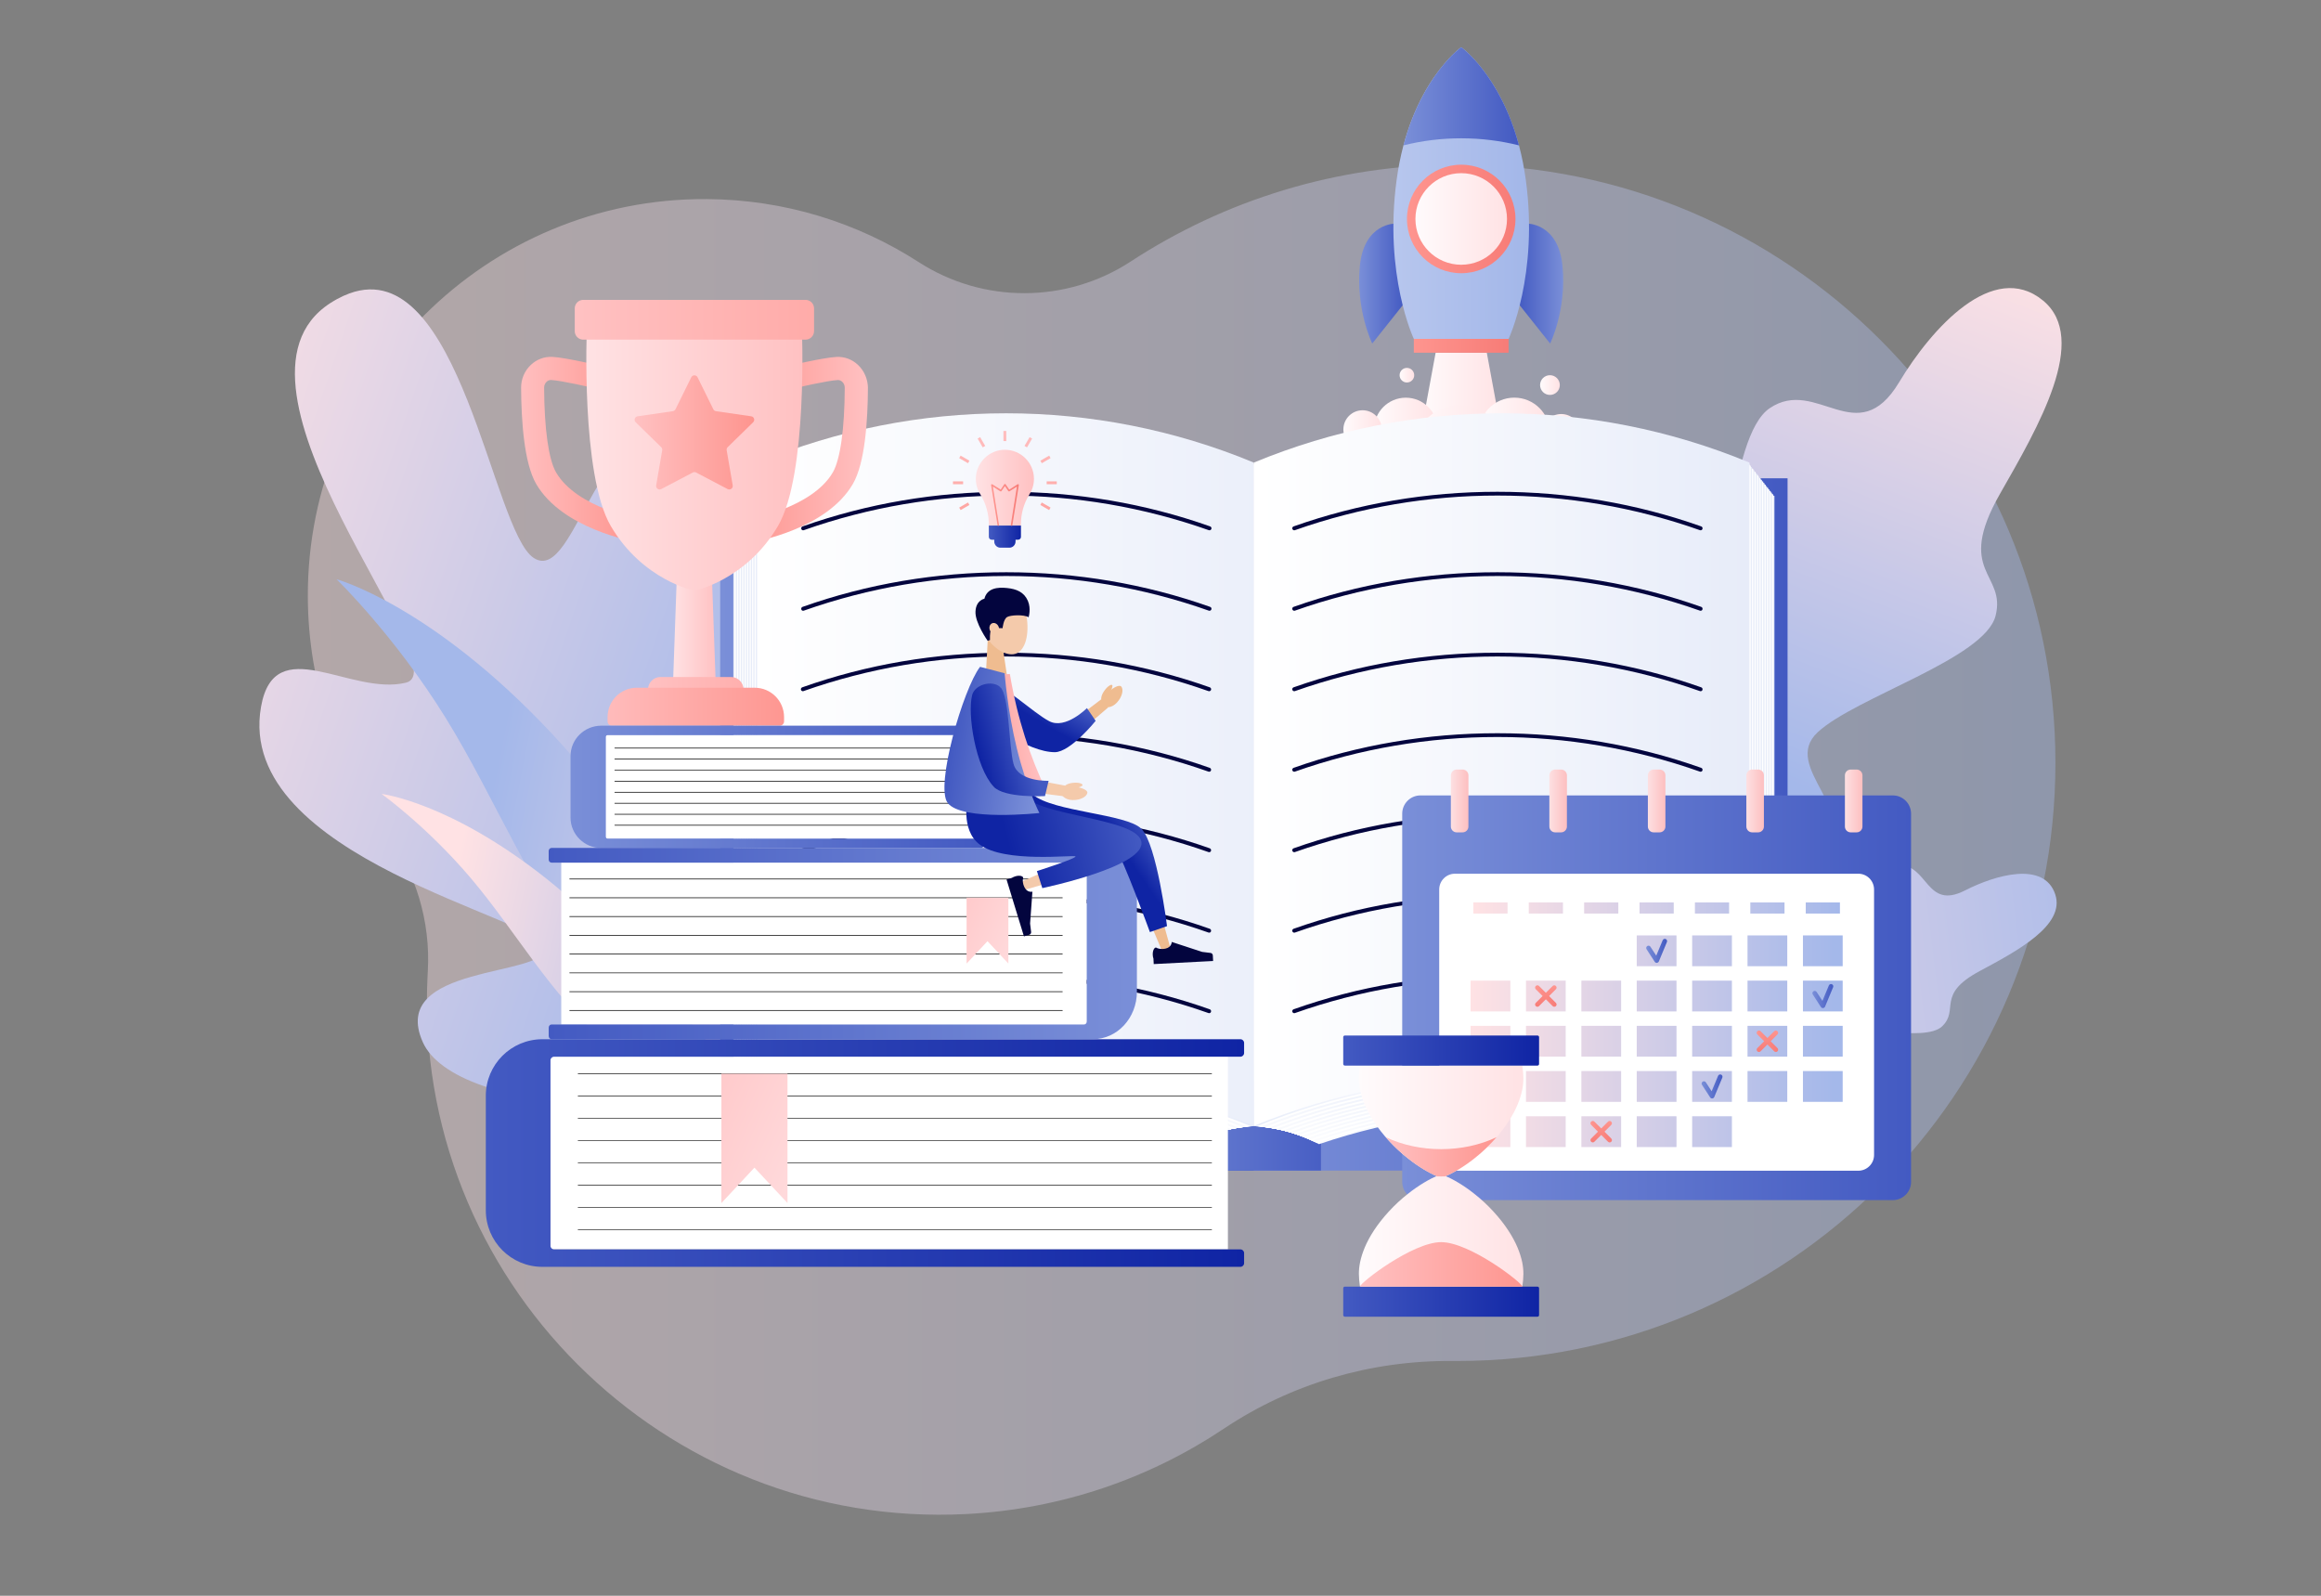 <?xml version="1.0" encoding="utf-8"?>
<!-- Generator: Adobe Illustrator 25.0.0, SVG Export Plug-In . SVG Version: 6.00 Build 0)  -->
<svg version="1.1" xmlns="http://www.w3.org/2000/svg" xmlns:xlink="http://www.w3.org/1999/xlink" x="0px" y="0px"
	 viewBox="0 0 4800 3300" style="enable-background:new 0 0 4800 3300;" xml:space="preserve">
<rect x="0" y="0" width="4800" height="3300" fill="#808080" stroke="none"/>
<style type="text/css">
	.st0{opacity:0.4;fill:url(#SVGID_1_);}
	.st1{fill:url(#SVGID_2_);}
	.st2{fill:url(#SVGID_3_);}
	.st3{fill:url(#SVGID_4_);}
	.st4{fill:url(#SVGID_5_);}
	.st5{fill:url(#SVGID_6_);}
	.st6{fill:url(#SVGID_7_);}
	.st7{fill:url(#SVGID_8_);}
	.st8{fill:url(#SVGID_9_);}
	.st9{fill:url(#SVGID_10_);}
	.st10{fill:url(#SVGID_11_);}
	.st11{fill:url(#SVGID_12_);}
	.st12{fill:url(#SVGID_13_);}
	.st13{fill:url(#SVGID_14_);}
	.st14{fill:url(#SVGID_15_);}
	.st15{fill:url(#SVGID_16_);}
	.st16{fill:url(#SVGID_17_);}
	.st17{fill:url(#SVGID_18_);}
	.st18{fill:url(#SVGID_19_);}
	.st19{fill:url(#SVGID_20_);}
	.st20{fill:url(#SVGID_21_);}
	.st21{fill:url(#SVGID_22_);}
	.st22{fill:url(#SVGID_23_);}
	.st23{fill:url(#SVGID_24_);}
	.st24{fill:url(#SVGID_25_);}
	.st25{fill:#FFFFFF;}
	.st26{fill:url(#SVGID_26_);}
	.st27{fill:url(#SVGID_27_);}
	.st28{fill:url(#SVGID_28_);}
	.st29{fill:url(#SVGID_29_);}
	.st30{fill:url(#SVGID_30_);}
	.st31{fill:url(#SVGID_31_);}
	.st32{fill:url(#SVGID_32_);}
	.st33{fill:url(#SVGID_33_);}
	.st34{fill:url(#SVGID_34_);}
	.st35{fill:url(#SVGID_35_);}
	.st36{fill:url(#SVGID_36_);}
	.st37{fill:url(#SVGID_37_);}
	.st38{fill:url(#SVGID_38_);}
	.st39{fill:url(#SVGID_39_);}
	.st40{fill:url(#SVGID_40_);}
	.st41{fill:url(#SVGID_41_);}
	.st42{fill:url(#SVGID_42_);}
	.st43{fill:url(#SVGID_43_);}
	.st44{fill:url(#SVGID_44_);}
	.st45{fill:url(#SVGID_45_);}
	.st46{fill:url(#SVGID_46_);}
	.st47{fill:url(#SVGID_47_);}
	.st48{fill:#03053E;}
	.st49{fill:url(#SVGID_48_);}
	.st50{fill:url(#SVGID_49_);}
	.st51{fill:url(#SVGID_50_);}
	.st52{fill:url(#SVGID_51_);}
	.st53{fill:url(#SVGID_52_);}
	.st54{fill:url(#SVGID_53_);}
	.st55{fill:url(#SVGID_54_);}
	.st56{fill:url(#SVGID_55_);}
	.st57{fill:url(#SVGID_56_);}
	.st58{fill:url(#SVGID_57_);}
	.st59{fill:url(#SVGID_58_);}
	.st60{fill:url(#SVGID_59_);}
	.st61{fill:url(#SVGID_60_);}
	.st62{fill:url(#SVGID_61_);}
	.st63{fill:url(#SVGID_62_);}
	.st64{fill:url(#SVGID_63_);}
	.st65{fill:url(#SVGID_64_);}
	.st66{fill:url(#SVGID_65_);}
	.st67{fill:url(#SVGID_66_);}
	.st68{fill:url(#SVGID_67_);}
	.st69{fill:url(#SVGID_68_);}
	.st70{fill:url(#SVGID_69_);}
	.st71{fill:url(#SVGID_70_);}
	.st72{fill:url(#SVGID_71_);}
	.st73{fill:url(#SVGID_72_);}
	.st74{fill:url(#SVGID_73_);}
	.st75{fill:#EFBC90;}
	.st76{fill:#F4CAAB;}
	.st77{fill:url(#SVGID_74_);}
	.st78{fill:url(#SVGID_75_);}
	.st79{fill:url(#SVGID_76_);}
	.st80{fill:url(#SVGID_77_);}
	.st81{fill:url(#SVGID_78_);}
	.st82{fill:url(#SVGID_79_);}
	.st83{fill:url(#SVGID_80_);}
	.st84{fill:url(#SVGID_81_);}
	.st85{fill:url(#SVGID_82_);}
	.st86{fill:url(#SVGID_83_);}
	.st87{fill:url(#SVGID_84_);}
	.st88{fill:url(#SVGID_85_);}
	.st89{fill:url(#SVGID_86_);}
	.st90{fill:url(#SVGID_87_);}
	.st91{fill:url(#SVGID_88_);}
	.st92{fill:url(#SVGID_89_);}
	.st93{fill:url(#SVGID_90_);}
	.st94{fill:url(#SVGID_91_);}
	.st95{fill:url(#SVGID_92_);}
	.st96{fill:url(#SVGID_93_);}
	.st97{fill:url(#SVGID_94_);}
	.st98{fill:url(#SVGID_95_);}
	.st99{fill:url(#SVGID_96_);}
	.st100{fill:url(#SVGID_97_);}
	.st101{fill:url(#SVGID_98_);}
	.st102{fill:url(#SVGID_99_);}
	.st103{fill:url(#SVGID_100_);}
	.st104{fill:url(#SVGID_101_);}
	.st105{fill:url(#SVGID_102_);}
	.st106{fill:url(#SVGID_103_);}
	.st107{fill:url(#SVGID_104_);}
	.st108{fill:url(#SVGID_105_);}
	.st109{fill:url(#SVGID_106_);}
	.st110{fill:url(#SVGID_107_);}
	.st111{fill:url(#SVGID_108_);}
	.st112{fill:url(#SVGID_109_);}
	.st113{fill:url(#SVGID_110_);}
	.st114{fill:url(#SVGID_111_);}
	.st115{fill:url(#SVGID_112_);}
	.st116{fill:url(#SVGID_113_);}
	.st117{fill:url(#SVGID_114_);}
	.st118{fill:url(#SVGID_115_);}
	.st119{fill:url(#SVGID_116_);}
	.st120{fill:url(#SVGID_117_);}
	.st121{fill:url(#SVGID_118_);}
	.st122{fill:url(#SVGID_119_);}
	.st123{fill:url(#SVGID_120_);}
	.st124{fill:url(#SVGID_121_);}
	.st125{fill:url(#SVGID_122_);}
	.st126{fill:url(#SVGID_123_);}
	.st127{fill:url(#SVGID_124_);}
	.st128{fill:url(#SVGID_125_);}
	.st129{fill:url(#SVGID_126_);}
	.st130{fill:url(#SVGID_127_);}
	.st131{fill:url(#SVGID_128_);}
	.st132{fill:url(#SVGID_129_);}
	.st133{fill:url(#SVGID_130_);}
	.st134{fill:url(#SVGID_131_);}
	.st135{fill:url(#SVGID_132_);}
	.st136{fill:url(#SVGID_133_);}
	.st137{fill:url(#SVGID_134_);}
	.st138{fill:url(#SVGID_135_);}
	.st139{fill:url(#SVGID_136_);}
	.st140{fill:url(#SVGID_137_);}
</style>
<g id="Ñëîé_2">
</g>
<g id="Ñëîé_1">
	<g>
		<linearGradient id="SVGID_1_" gradientUnits="userSpaceOnUse" x1="636.579" y1="1736.418" x2="4250.816" y2="1736.418">
			<stop  offset="0" style="stop-color:#FFE2E4"/>
			<stop  offset="1" style="stop-color:#A4B8EA"/>
		</linearGradient>
		<path class="st0" d="M3013.7,340.4c-249.3,0-481.3,73.7-675.5,200.5c-132.9,86.8-304.9,87.2-438.3,1.1
			c-126.4-81.5-276.6-129.2-437.9-130.3c-455-3.1-827,367.5-825.4,822.5c0.6,181.9,60.4,349.8,161.2,485.5
			c61.9,83.3,93,185.8,86.9,289.4c-0.2,3.2-0.4,6.5-0.5,9.7c-31.2,626.2,488,1144.4,1114.2,1112.2c196.6-10.1,379-73.8,532.9-176.7
			c139.5-93.3,304.2-141.2,472-139.8c3.5,0,7,0,10.4,0c683.2,0,1237.1-553.9,1237.1-1237.1S3697,340.4,3013.7,340.4z"/>
		<linearGradient id="SVGID_2_" gradientUnits="userSpaceOnUse" x1="3996.998" y1="455.305" x2="3566.382" y2="1566.292">
			<stop  offset="0" style="stop-color:#FFE2E4"/>
			<stop  offset="1" style="stop-color:#A4B8EA"/>
		</linearGradient>
		<path class="st1" d="M3126,2401.7c88.8-12,248.5-58.8,305.6-144.1c52.7-78.8-19.9-180.3,18.4-257.1
			c38.2-76.8,267.5-128.7,329.1-217.6c73-105.4-98.1-196.2-19.8-268.8c78.3-72.6,345.2-151.9,367.7-240.7
			c22.5-88.8-84.4-88.6,9.2-252.3c79.2-138.6,185.4-320.4,88.8-399.7c-102.9-84.5-230.4,57.3-297.5,169.1
			c-86.5,143.9-170.4-12.2-267.6,53.6c-87.9,59.4-83.3,396-150.4,461.2c-67.1,65.2-193.9,12.1-287.1,125.8
			c-93.2,113.7,35.6,297-13,382.9c-48.5,85.9-182.6,49.4-252.1,171.3C2888,2107.1,3126,2401.7,3126,2401.7z"/>
		
			<linearGradient id="SVGID_3_" gradientUnits="userSpaceOnUse" x1="3017.498" y1="2175.608" x2="4498.239" y2="2058.806" gradientTransform="matrix(0.999 -4.140000e-02 4.140000e-02 0.999 -62.989 111.553)">
			<stop  offset="0" style="stop-color:#FFE2E4"/>
			<stop  offset="1" style="stop-color:#A4B8EA"/>
		</linearGradient>
		<path class="st2" d="M3227.3,2354.9c44.5,20.1,131.9,44.6,183,21.7c47.1-21.2,42.9-89.1,82.8-113.6c39.9-24.5,161,17.8,215.1-5.5
			c64.2-27.6,11.3-119.1,68.6-130.1c57.2-10.9,203.6,29.5,239.7-5c36.1-34.5-13.4-65.4,77.2-114c76.7-41.2,178.4-94.6,156.6-159.2
			c-23.2-68.8-123.1-40.1-186.5-7.8c-81.6,41.6-75.3-54.9-139.3-52.6c-57.8,2.1-153,159.1-202.9,169.9
			c-49.9,10.8-93.2-50.5-169.1-24.8c-76,25.7-69.4,147.7-116.7,173.4c-47.3,25.7-98.7-29.9-166.1,6.4
			C3202.3,2149.8,3227.3,2354.9,3227.3,2354.9z"/>
		<g>
			<g>
				
					<linearGradient id="SVGID_4_" gradientUnits="userSpaceOnUse" x1="5984.302" y1="2191.267" x2="6156.743" y2="2191.267" gradientTransform="matrix(1 0 0 1 -3048.643 -1371.8)">
					<stop  offset="0" style="stop-color:#FFFBFC"/>
					<stop  offset="1" style="stop-color:#FFE2E4"/>
				</linearGradient>
				<polygon class="st3" points="3108.1,909.5 2935.7,909.5 2969,729.4 3074.8,729.4 				"/>
				
					<linearGradient id="SVGID_5_" gradientUnits="userSpaceOnUse" x1="5890.158" y1="2259.863" x2="6021.651" y2="2259.863" gradientTransform="matrix(1 0 0 1 -3048.643 -1371.8)">
					<stop  offset="0" style="stop-color:#FFFBFC"/>
					<stop  offset="1" style="stop-color:#FFE2E4"/>
				</linearGradient>
				<circle class="st4" cx="2907.3" cy="888.1" r="65.7"/>
				
					<linearGradient id="SVGID_6_" gradientUnits="userSpaceOnUse" x1="5826.9" y1="2259.863" x2="5906.241" y2="2259.863" gradientTransform="matrix(1 0 0 1 -3048.643 -1371.8)">
					<stop  offset="0" style="stop-color:#FFFBFC"/>
					<stop  offset="1" style="stop-color:#FFE2E4"/>
				</linearGradient>
				<circle class="st5" cx="2817.9" cy="888.1" r="39.7"/>
				
					<linearGradient id="SVGID_7_" gradientUnits="userSpaceOnUse" x1="6237.754" y1="2267.721" x2="6317.095" y2="2267.721" gradientTransform="matrix(1 0 0 1 -3048.643 -1371.8)">
					<stop  offset="0" style="stop-color:#FFFBFC"/>
					<stop  offset="1" style="stop-color:#FFE2E4"/>
				</linearGradient>
				<circle class="st6" cx="3228.8" cy="895.9" r="39.7"/>
				
					<linearGradient id="SVGID_8_" gradientUnits="userSpaceOnUse" x1="6233.647" y1="2168.088" x2="6274.474" y2="2168.088" gradientTransform="matrix(1 0 0 1 -3048.643 -1371.8)">
					<stop  offset="0" style="stop-color:#FFFBFC"/>
					<stop  offset="1" style="stop-color:#FFE2E4"/>
				</linearGradient>
				<circle class="st7" cx="3205.4" cy="796.3" r="20.4"/>
				
					<linearGradient id="SVGID_9_" gradientUnits="userSpaceOnUse" x1="5943.201" y1="2147.674" x2="5973.367" y2="2147.674" gradientTransform="matrix(1 0 0 1 -3048.643 -1371.8)">
					<stop  offset="0" style="stop-color:#FFFBFC"/>
					<stop  offset="1" style="stop-color:#FFE2E4"/>
				</linearGradient>
				<circle class="st8" cx="2909.6" cy="775.9" r="15.1"/>
				
					<linearGradient id="SVGID_10_" gradientUnits="userSpaceOnUse" x1="6106.783" y1="2267.721" x2="6253.992" y2="2267.721" gradientTransform="matrix(1 0 0 1 -3048.643 -1371.8)">
					<stop  offset="0" style="stop-color:#FFFBFC"/>
					<stop  offset="1" style="stop-color:#FFE2E4"/>
				</linearGradient>
				<circle class="st9" cx="3131.7" cy="895.9" r="73.6"/>
				
					<linearGradient id="SVGID_11_" gradientUnits="userSpaceOnUse" x1="5972.505" y1="2303.683" x2="6160.473" y2="2303.683" gradientTransform="matrix(1 0 0 1 -3048.643 -1371.8)">
					<stop  offset="0" style="stop-color:#FFFBFC"/>
					<stop  offset="1" style="stop-color:#FFE2E4"/>
				</linearGradient>
				<circle class="st10" cx="3017.8" cy="931.9" r="94"/>
			</g>
			<g>
				
					<linearGradient id="SVGID_12_" gradientUnits="userSpaceOnUse" x1="5859.465" y1="1958.161" x2="5953.017" y2="1958.161" gradientTransform="matrix(1 0 0 1 -3048.643 -1371.8)">
					<stop  offset="0" style="stop-color:#7A8FD8"/>
					<stop  offset="1" style="stop-color:#435AC2"/>
				</linearGradient>
				<path class="st11" d="M2886.3,462.3c0,0-65.6-1.9-74.1,88.4s25.7,159.7,25.7,159.7l66.5-83.6L2886.3,462.3z"/>
				
					<linearGradient id="SVGID_13_" gradientUnits="userSpaceOnUse" x1="-5681.203" y1="1958.161" x2="-5587.65" y2="1958.161" gradientTransform="matrix(-1 0 0 1 -2448.266 -1371.8)">
					<stop  offset="0" style="stop-color:#7A8FD8"/>
					<stop  offset="1" style="stop-color:#435AC2"/>
				</linearGradient>
				<path class="st12" d="M3157.4,462.3c0,0,65.6-1.9,74.1,88.4c8.6,90.3-25.7,159.7-25.7,159.7l-66.5-83.6L3157.4,462.3z"/>
				<linearGradient id="SVGID_14_" gradientUnits="userSpaceOnUse" x1="3157.321" y1="399.194" x2="2872.837" y2="399.194">
					<stop  offset="0" style="stop-color:#A3B7E9"/>
					<stop  offset="1" style="stop-color:#B8C7EE"/>
				</linearGradient>
				<path class="st13" d="M3155.4,371.3c-27-197.7-133.5-273.8-133.5-273.8s-106.5,76-133.5,273.8c-27,197.7,35.5,329.5,35.5,329.5
					h98h98C3119.9,700.8,3182.4,569,3155.4,371.3z"/>
				
					<linearGradient id="SVGID_15_" gradientUnits="userSpaceOnUse" x1="5951.105" y1="1570.849" x2="6189.939" y2="1570.849" gradientTransform="matrix(1 0 0 1 -3048.643 -1371.8)">
					<stop  offset="0" style="stop-color:#7A8FD8"/>
					<stop  offset="1" style="stop-color:#435AC2"/>
				</linearGradient>
				<path class="st14" d="M3021.9,286c41.2,0,81.2,5.1,119.4,14.6c-38.7-145.4-119.4-203-119.4-203s-80.7,57.6-119.4,203
					C2940.7,291,2980.7,286,3021.9,286z"/>
				
					<linearGradient id="SVGID_16_" gradientUnits="userSpaceOnUse" x1="5958.284" y1="1824.564" x2="6182.761" y2="1824.564" gradientTransform="matrix(1 0 0 1 -3048.643 -1371.8)">
					<stop  offset="0" style="stop-color:#FE958F"/>
					<stop  offset="1" style="stop-color:#F77C77"/>
				</linearGradient>
				<circle class="st15" cx="3021.9" cy="452.8" r="112.2"/>
				
					<linearGradient id="SVGID_17_" gradientUnits="userSpaceOnUse" x1="5975.831" y1="1824.564" x2="6165.214" y2="1824.564" gradientTransform="matrix(1 0 0 1 -3048.643 -1371.8)">
					<stop  offset="0" style="stop-color:#FFFBFC"/>
					<stop  offset="1" style="stop-color:#FFE2E4"/>
				</linearGradient>
				<circle class="st16" cx="3021.9" cy="452.8" r="94.7"/>
				
					<linearGradient id="SVGID_18_" gradientUnits="userSpaceOnUse" x1="5972.505" y1="2086.941" x2="6168.54" y2="2086.941" gradientTransform="matrix(1 0 0 1 -3048.643 -1371.8)">
					<stop  offset="0" style="stop-color:#FE958F"/>
					<stop  offset="1" style="stop-color:#F77C77"/>
				</linearGradient>
				<rect x="2923.9" y="700.8" class="st17" width="196" height="28.6"/>
			</g>
		</g>
		<linearGradient id="SVGID_19_" gradientUnits="userSpaceOnUse" x1="187.364" y1="1181.757" x2="1595.114" y2="1661.586">
			<stop  offset="0" style="stop-color:#FFE2E4"/>
			<stop  offset="1" style="stop-color:#A4B8EA"/>
		</linearGradient>
		<path class="st18" d="M539.8,1461.8c-55,313,586.5,437.9,588.1,498.7c1.6,60.8-325.6,32.5-253.6,194.5
			c66.6,150.1,576.6,190.7,941,3c10.6-5.4,256.2-473,53.1-733.5C1665.2,1164,1625,1626.9,1535,1618.4
			c-90-8.5,84.4-581.6-102.9-695.6c-194.1-118.1-237.1,290-328.2,231.1c-86.3-55.8-152.4-630.7-381.3-547.1
			c-8.3,3-16.8,6.9-25.5,11.7l-0.1,0l0,0c-4.6,2.5-9.3,5.4-14.1,8.4c-261.3,169.3,271.7,757.2,156.5,784.9
			C724.3,1439.7,567.7,1303.1,539.8,1461.8z"/>
		<linearGradient id="SVGID_20_" gradientUnits="userSpaceOnUse" x1="1895.531" y1="1880.376" x2="1002.329" y2="1705.296">
			<stop  offset="0" style="stop-color:#FFE2E4"/>
			<stop  offset="1" style="stop-color:#A4B8EA"/>
		</linearGradient>
		<path class="st19" d="M1673.2,2284.2c0,0-283.5-502.3-532.4-767.7s-444.7-318.6-444.7-318.6s120.1,116.4,225.5,286.6
			c105.3,170.2,176.9,361.4,308.9,519.4C1430.1,2242.8,1673.2,2284.2,1673.2,2284.2z"/>
		<linearGradient id="SVGID_21_" gradientUnits="userSpaceOnUse" x1="916.521" y1="1912.345" x2="1560.457" y2="2051.815">
			<stop  offset="0" style="stop-color:#FFE2E4"/>
			<stop  offset="1" style="stop-color:#A4B8EA"/>
		</linearGradient>
		<path class="st20" d="M1577.2,2294c0,0-247.8-318.8-447.4-477.1s-340.6-175.1-340.6-175.1s95.1,68.3,185.5,175.4
			c90.4,107.1,159.6,232.2,267.1,328C1404.6,2290.3,1577.2,2294,1577.2,2294z"/>
		<g>
			<g>
				<linearGradient id="SVGID_22_" gradientUnits="userSpaceOnUse" x1="1489.39" y1="1704.875" x2="2593.056" y2="1704.875">
					<stop  offset="0" style="stop-color:#7A8FD8"/>
					<stop  offset="1" style="stop-color:#435AC2"/>
				</linearGradient>
				<rect x="1489.4" y="989.1" class="st21" width="1103.7" height="1431.6"/>
			</g>
			<g>
				<linearGradient id="SVGID_23_" gradientUnits="userSpaceOnUse" x1="2593.056" y1="1704.875" x2="3696.723" y2="1704.875">
					<stop  offset="0" style="stop-color:#7A8FD8"/>
					<stop  offset="1" style="stop-color:#435AC2"/>
				</linearGradient>
				<rect x="2593.1" y="989.1" class="st22" width="1103.7" height="1431.6"/>
			</g>
			<linearGradient id="SVGID_24_" gradientUnits="userSpaceOnUse" x1="2277.678" y1="1765.716" x2="2778.709" y2="1765.716">
				<stop  offset="0" style="stop-color:#7A8FD8"/>
				<stop  offset="1" style="stop-color:#435AC2"/>
			</linearGradient>
			<rect x="2454.6" y="1110.8" class="st23" width="277.2" height="1309.9"/>
			<g>
				<g>
					
						<linearGradient id="SVGID_25_" gradientUnits="userSpaceOnUse" x1="1390.962" y1="2386.879" x2="1390.962" y2="2191.034" gradientTransform="matrix(-1 0 0 1 4548.175 0)">
						<stop  offset="0" style="stop-color:#FFFFFF"/>
						<stop  offset="1" style="stop-color:#E7ECF9"/>
					</linearGradient>
					<path class="st24" d="M2644.7,1025.6c0,436.7,0,873.4,0,1310c28.7,6.1,56.4,16.3,83.1,30.5c306.4-103.7,641.2-93.4,941.9,31.2
						V1025.6C3341.6,889.7,2972.9,889.7,2644.7,1025.6z"/>
				</g>
			</g>
			<path class="st25" d="M2642.1,1022.4c0,437.6,0,875.2,0,1312.8c27.9,5.7,54.9,15.1,80.9,28.4c307-104.5,642.7-94.4,944.1,30.4
				V1022.4C3339,886.4,2970.3,886.4,2642.1,1022.4z"/>
			
				<linearGradient id="SVGID_26_" gradientUnits="userSpaceOnUse" x1="1396.129" y1="2386.88" x2="1396.129" y2="2191.034" gradientTransform="matrix(-1 0 0 1 4548.175 0)">
				<stop  offset="0" style="stop-color:#FFFFFF"/>
				<stop  offset="1" style="stop-color:#E7ECF9"/>
			</linearGradient>
			<path class="st26" d="M2639.6,1019.1c0,438.5,0,877.1,0,1315.6c27.1,5.3,53.2,14.1,78.5,26.5c307.7-105.4,644.3-95.6,946.5,29.6
				V1019.1C3336.4,883.1,2967.7,883.1,2639.6,1019.1z"/>
			<path class="st25" d="M2637,1015.8c0,439.5,0,878.9,0,1318.4c26.2,4.9,51.5,13.1,76,24.6c308.3-106.3,645.9-96.7,949,28.8V1015.8
				C3333.8,879.9,2965.1,879.9,2637,1015.8z"/>
			
				<linearGradient id="SVGID_27_" gradientUnits="userSpaceOnUse" x1="1401.295" y1="2386.88" x2="1401.295" y2="2191.034" gradientTransform="matrix(-1 0 0 1 4548.175 0)">
				<stop  offset="0" style="stop-color:#FFFFFF"/>
				<stop  offset="1" style="stop-color:#E7ECF9"/>
			</linearGradient>
			<path class="st27" d="M2634.4,1012.5c0,440.4,0,880.8,0,1321.2c25.2,4.5,49.7,12,73.4,22.6c309-107.3,647.7-98,951.6,27.9V1012.5
				C3331.2,876.6,2962.5,876.6,2634.4,1012.5z"/>
			<path class="st25" d="M2631.8,1009.2c0,441.4,0,882.7,0,1324.1c24.3,4.1,47.8,11,70.6,20.7c309.8-108.3,649.6-99.3,954.4,26.9
				V1009.2C3328.6,873.3,2959.9,873.3,2631.8,1009.2z"/>
			
				<linearGradient id="SVGID_28_" gradientUnits="userSpaceOnUse" x1="1406.461" y1="2386.88" x2="1406.461" y2="2191.035" gradientTransform="matrix(-1 0 0 1 4548.175 0)">
				<stop  offset="0" style="stop-color:#FFFFFF"/>
				<stop  offset="1" style="stop-color:#E7ECF9"/>
			</linearGradient>
			<path class="st28" d="M2629.2,1005.9c0,442.3,0,884.6,0,1326.9c23.2,3.7,45.8,10,67.8,18.9c310.5-109.4,651.5-100.7,957.2,25.9
				V1005.9C3326.1,870,2957.4,870,2629.2,1005.9z"/>
			<path class="st25" d="M2626.6,1002.6c0,443.3,0,886.5,0,1329.8c22.2,3.4,43.7,9.1,64.7,17.1c311.4-110.5,653.5-102.2,960.3,24.8
				V1002.6C3323.5,866.7,2954.8,866.7,2626.6,1002.6z"/>
			
				<linearGradient id="SVGID_29_" gradientUnits="userSpaceOnUse" x1="1411.628" y1="2386.88" x2="1411.628" y2="2191.035" gradientTransform="matrix(-1 0 0 1 4548.175 0)">
				<stop  offset="0" style="stop-color:#FFFFFF"/>
				<stop  offset="1" style="stop-color:#E7ECF9"/>
			</linearGradient>
			<path class="st29" d="M2624.1,999.3c0,444.2,0,888.5,0,1332.7c21.1,3,41.6,8.1,61.6,15.3c312.2-111.7,655.6-103.8,963.4,23.7
				V999.3C3320.9,863.4,2952.2,863.4,2624.1,999.3z"/>
			<path class="st25" d="M2621.5,996c0,445.2,0,890.4,0,1335.6c19.9,2.7,39.2,7.2,58.1,13.6c313.1-112.9,657.9-105.5,966.9,22.5V996
				C3318.3,860.1,2949.6,860.1,2621.5,996z"/>
			
				<linearGradient id="SVGID_30_" gradientUnits="userSpaceOnUse" x1="1416.794" y1="2386.88" x2="1416.794" y2="2191.035" gradientTransform="matrix(-1 0 0 1 4548.175 0)">
				<stop  offset="0" style="stop-color:#FFFFFF"/>
				<stop  offset="1" style="stop-color:#E7ECF9"/>
			</linearGradient>
			<path class="st30" d="M2618.9,992.7c0,446.2,0,892.4,0,1338.6c18.6,2.3,36.8,6.3,54.6,11.9c314.1-114.3,660.3-107.3,970.4,21.2
				V992.7C3315.7,856.8,2947,856.8,2618.9,992.7z"/>
			<path class="st25" d="M2616.3,989.5c0,447.2,0,894.3,0,1341.5c0.3,0,0.5,0.1,0.8,0.1c17,2,33.7,5.4,50,10.2
				c315-115.7,662.8-109.1,974.1,19.8V989.5C3313.1,853.5,2944.4,853.5,2616.3,989.5z"/>
			
				<linearGradient id="SVGID_31_" gradientUnits="userSpaceOnUse" x1="1421.961" y1="2386.879" x2="1421.961" y2="2191.034" gradientTransform="matrix(-1 0 0 1 4548.175 0)">
				<stop  offset="0" style="stop-color:#FFFFFF"/>
				<stop  offset="1" style="stop-color:#E7ECF9"/>
			</linearGradient>
			<path class="st31" d="M2613.7,986.2c0,448.1,0,896.3,0,1344.4c1,0.1,1.9,0.3,2.9,0.4c14.9,1.8,29.6,4.6,44,8.5
				c316.1-117.2,665.5-111.1,978.1,18.3V986.2C3310.6,850.2,2941.9,850.2,2613.7,986.2z"/>
			<path class="st25" d="M2611.1,982.9c0,449.1,0,898.3,0,1347.4c1.3,0.2,2.6,0.4,3.9,0.6c13.2,1.5,26.1,3.8,38.8,6.9
				c317.2-118.8,668.3-113.3,982.3,16.8V982.9C3308,847,2939.3,847,2611.1,982.9z"/>
			
				<linearGradient id="SVGID_32_" gradientUnits="userSpaceOnUse" x1="1427.127" y1="2386.88" x2="1427.127" y2="2191.034" gradientTransform="matrix(-1 0 0 1 4548.175 0)">
				<stop  offset="0" style="stop-color:#FFFFFF"/>
				<stop  offset="1" style="stop-color:#E7ECF9"/>
			</linearGradient>
			<path class="st32" d="M2608.6,979.6c0,450.1,0,900.2,0,1350.4c2.7,0.3,5.5,0.7,8.2,1.1c10.2,1.2,20.2,2.9,30.1,5.1
				c318.3-120.5,671.2-115.5,986.7,15.1V979.6C3305.4,843.7,2936.7,843.7,2608.6,979.6z"/>
			<path class="st25" d="M2606,976.3c0,451.1,0,902.2,0,1353.4c3.4,0.3,6.8,0.8,10.1,1.3c7.9,0.9,15.7,2.2,23.4,3.7
				c319.6-122.4,674.4-118,991.4,13.3V976.3C3302.8,840.4,2934.1,840.4,2606,976.3z"/>
			
				<linearGradient id="SVGID_33_" gradientUnits="userSpaceOnUse" x1="1432.293" y1="2386.88" x2="1432.293" y2="2191.034" gradientTransform="matrix(-1 0 0 1 4548.175 0)">
				<stop  offset="0" style="stop-color:#FFFFFF"/>
				<stop  offset="1" style="stop-color:#E7ECF9"/>
			</linearGradient>
			<path class="st33" d="M2603.4,973c0,452.1,0,904.3,0,1356.4c4.7,0.4,9.4,1,14,1.7c4.9,0.6,9.7,1.3,14.6,2.1
				c320.9-124.4,677.8-120.6,996.4,11.4V973C3300.2,837.1,2931.5,837.1,2603.4,973z"/>
			<path class="st25" d="M2600.8,969.7c0,453.2,0,906.3,0,1359.5c5.3,0.4,10.6,1,15.9,1.8c2.5,0.3,5,0.6,7.5,1
				c322.2-126.4,681.3-123.3,1001.6,9.4V969.7C3297.6,833.8,2928.9,833.8,2600.8,969.7z"/>
			
				<linearGradient id="SVGID_34_" gradientUnits="userSpaceOnUse" x1="1437.46" y1="2386.88" x2="1437.46" y2="2191.034" gradientTransform="matrix(-1 0 0 1 4548.175 0)">
				<stop  offset="0" style="stop-color:#FFFFFF"/>
				<stop  offset="1" style="stop-color:#E7ECF9"/>
			</linearGradient>
			<path class="st34" d="M2598.2,966.4c0,454.2,0,908.4,0,1362.6c6,0.3,11.9,1,17.8,1.9c323.6-128.7,685-126.3,1007.2,7.2V966.4
				C3295.1,830.5,2926.4,830.5,2598.2,966.4z"/>
			<path class="st25" d="M2595.6,963.1c0,455.3,0,910.5,0,1365.8c4.1,0.2,8.2,0.5,12.2,0.9c325.1-130.9,688.7-129.3,1012.8,5V963.1
				C3292.5,827.2,2923.8,827.2,2595.6,963.1z"/>
			
				<linearGradient id="SVGID_35_" gradientUnits="userSpaceOnUse" x1="1442.626" y1="2197.445" x2="1442.626" y2="2324.884" gradientTransform="matrix(-1 0 0 1 4548.175 0)">
				<stop  offset="0" style="stop-color:#FFFFFF"/>
				<stop  offset="1" style="stop-color:#E7ECF9"/>
			</linearGradient>
			<path class="st35" d="M2593.1,959.8c0,456.3,0,912.7,0,1369c2,0.1,4,0.1,6,0.3c326.6-133.5,692.8-132.7,1019,2.4V959.8
				C3289.9,823.9,2921.2,823.9,2593.1,959.8z"/>
			<g>
				<g>
					
						<linearGradient id="SVGID_36_" gradientUnits="userSpaceOnUse" x1="2029.019" y1="2386.879" x2="2029.019" y2="2191.034" gradientTransform="matrix(1 0 0 1 7.520000e-02 0)">
						<stop  offset="0" style="stop-color:#FFFFFF"/>
						<stop  offset="1" style="stop-color:#E7ECF9"/>
					</linearGradient>
					<path class="st36" d="M2541.6,1025.6c0,436.7,0,873.4,0,1310c-28.7,6.1-56.4,16.3-83.1,30.5
						c-306.4-103.7-641.2-93.4-941.9,31.2V1025.6C1844.7,889.7,2213.4,889.7,2541.6,1025.6z"/>
				</g>
			</g>
			<path class="st25" d="M2544.2,1022.4c0,437.6,0,875.2,0,1312.8c-27.9,5.7-54.9,15.1-80.9,28.4c-307-104.5-642.7-94.4-944.1,30.4
				V1022.4C1847.3,886.4,2216,886.4,2544.2,1022.4z"/>
			
				<linearGradient id="SVGID_37_" gradientUnits="userSpaceOnUse" x1="2034.185" y1="2386.88" x2="2034.185" y2="2191.034" gradientTransform="matrix(1 0 0 1 7.520000e-02 0)">
				<stop  offset="0" style="stop-color:#FFFFFF"/>
				<stop  offset="1" style="stop-color:#E7ECF9"/>
			</linearGradient>
			<path class="st37" d="M2546.8,1019.1c0,438.5,0,877.1,0,1315.6c-27.1,5.3-53.2,14.1-78.5,26.5
				c-307.7-105.4-644.3-95.6-946.5,29.6V1019.1C1849.9,883.1,2218.6,883.1,2546.8,1019.1z"/>
			<path class="st25" d="M2549.3,1015.8c0,439.5,0,878.9,0,1318.4c-26.2,4.9-51.5,13.1-76,24.6c-308.3-106.3-645.9-96.7-949,28.8
				V1015.8C1852.5,879.9,2221.2,879.9,2549.3,1015.8z"/>
			
				<linearGradient id="SVGID_38_" gradientUnits="userSpaceOnUse" x1="2039.351" y1="2386.88" x2="2039.351" y2="2191.034" gradientTransform="matrix(1 0 0 1 7.520000e-02 0)">
				<stop  offset="0" style="stop-color:#FFFFFF"/>
				<stop  offset="1" style="stop-color:#E7ECF9"/>
			</linearGradient>
			<path class="st38" d="M2551.9,1012.5c0,440.4,0,880.8,0,1321.2c-25.2,4.5-49.7,12-73.4,22.6c-309-107.3-647.7-98-951.6,27.9
				V1012.5C1855.1,876.6,2223.8,876.6,2551.9,1012.5z"/>
			<path class="st25" d="M2554.5,1009.2c0,441.4,0,882.7,0,1324.1c-24.3,4.1-47.8,11-70.6,20.7c-309.8-108.3-649.6-99.3-954.4,26.9
				V1009.2C1857.7,873.3,2226.4,873.3,2554.5,1009.2z"/>
			
				<linearGradient id="SVGID_39_" gradientUnits="userSpaceOnUse" x1="2044.518" y1="2386.88" x2="2044.518" y2="2191.035" gradientTransform="matrix(1 0 0 1 7.520000e-02 0)">
				<stop  offset="0" style="stop-color:#FFFFFF"/>
				<stop  offset="1" style="stop-color:#E7ECF9"/>
			</linearGradient>
			<path class="st39" d="M2557.1,1005.9c0,442.3,0,884.6,0,1326.9c-23.2,3.7-45.8,10-67.8,18.9c-310.5-109.4-651.5-100.7-957.2,25.9
				V1005.9C1860.2,870,2228.9,870,2557.1,1005.9z"/>
			<path class="st25" d="M2559.7,1002.6c0,443.3,0,886.5,0,1329.8c-22.2,3.4-43.7,9.1-64.7,17.1
				c-311.4-110.5-653.5-102.2-960.3,24.8V1002.6C1862.8,866.7,2231.5,866.7,2559.7,1002.6z"/>
			
				<linearGradient id="SVGID_40_" gradientUnits="userSpaceOnUse" x1="2049.684" y1="2386.88" x2="2049.684" y2="2191.035" gradientTransform="matrix(1 0 0 1 7.520000e-02 0)">
				<stop  offset="0" style="stop-color:#FFFFFF"/>
				<stop  offset="1" style="stop-color:#E7ECF9"/>
			</linearGradient>
			<path class="st40" d="M2562.3,999.3c0,444.2,0,888.5,0,1332.7c-21.1,3-41.6,8.1-61.6,15.3c-312.2-111.7-655.6-103.8-963.4,23.7
				V999.3C1865.4,863.4,2234.1,863.4,2562.3,999.3z"/>
			<path class="st25" d="M2564.8,996c0,445.2,0,890.4,0,1335.6c-19.9,2.7-39.2,7.2-58.1,13.6c-313.1-112.9-657.9-105.5-966.9,22.5
				V996C1868,860.1,2236.7,860.1,2564.8,996z"/>
			
				<linearGradient id="SVGID_41_" gradientUnits="userSpaceOnUse" x1="2054.851" y1="2386.88" x2="2054.851" y2="2191.035" gradientTransform="matrix(1 0 0 1 7.520000e-02 0)">
				<stop  offset="0" style="stop-color:#FFFFFF"/>
				<stop  offset="1" style="stop-color:#E7ECF9"/>
			</linearGradient>
			<path class="st41" d="M2567.4,992.7c0,446.2,0,892.4,0,1338.6c-18.6,2.3-36.8,6.3-54.6,11.9c-314.1-114.3-660.3-107.3-970.4,21.2
				V992.7C1870.6,856.8,2239.3,856.8,2567.4,992.7z"/>
			<path class="st25" d="M2570,989.5c0,447.2,0,894.3,0,1341.5c-0.3,0-0.5,0.1-0.8,0.1c-17,2-33.7,5.4-50,10.2
				c-315-115.7-662.8-109.1-974.1,19.8V989.5C1873.2,853.5,2241.9,853.5,2570,989.5z"/>
			
				<linearGradient id="SVGID_42_" gradientUnits="userSpaceOnUse" x1="2060.017" y1="2386.879" x2="2060.017" y2="2191.034" gradientTransform="matrix(1 0 0 1 7.520000e-02 0)">
				<stop  offset="0" style="stop-color:#FFFFFF"/>
				<stop  offset="1" style="stop-color:#E7ECF9"/>
			</linearGradient>
			<path class="st42" d="M2572.6,986.2c0,448.1,0,896.3,0,1344.4c-1,0.1-1.9,0.3-2.9,0.4c-14.9,1.8-29.6,4.6-44,8.5
				c-316.1-117.2-665.5-111.1-978.1,18.3V986.2C1875.7,850.2,2244.4,850.2,2572.6,986.2z"/>
			<path class="st25" d="M2575.2,982.9c0,449.1,0,898.3,0,1347.4c-1.3,0.2-2.6,0.4-3.9,0.6c-13.2,1.5-26.1,3.8-38.8,6.9
				c-317.2-118.8-668.3-113.3-982.3,16.8V982.9C1878.3,847,2247,847,2575.2,982.9z"/>
			
				<linearGradient id="SVGID_43_" gradientUnits="userSpaceOnUse" x1="2065.184" y1="2386.88" x2="2065.184" y2="2191.034" gradientTransform="matrix(1 0 0 1 7.520000e-02 0)">
				<stop  offset="0" style="stop-color:#FFFFFF"/>
				<stop  offset="1" style="stop-color:#E7ECF9"/>
			</linearGradient>
			<path class="st43" d="M2577.8,979.6c0,450.1,0,900.2,0,1350.4c-2.7,0.3-5.5,0.7-8.2,1.1c-10.2,1.2-20.2,2.9-30.1,5.1
				c-318.3-120.5-671.2-115.5-986.7,15.1V979.6C1880.9,843.7,2249.6,843.7,2577.8,979.6z"/>
			<path class="st25" d="M2580.3,976.3c0,451.1,0,902.2,0,1353.4c-3.4,0.3-6.8,0.8-10.1,1.3c-7.9,0.9-15.7,2.2-23.4,3.7
				c-319.6-122.4-674.4-118-991.4,13.3V976.3C1883.5,840.4,2252.2,840.4,2580.3,976.3z"/>
			
				<linearGradient id="SVGID_44_" gradientUnits="userSpaceOnUse" x1="2070.35" y1="2386.88" x2="2070.35" y2="2191.034" gradientTransform="matrix(1 0 0 1 7.520000e-02 0)">
				<stop  offset="0" style="stop-color:#FFFFFF"/>
				<stop  offset="1" style="stop-color:#E7ECF9"/>
			</linearGradient>
			<path class="st44" d="M2582.9,973c0,452.1,0,904.3,0,1356.4c-4.7,0.4-9.4,1-14,1.7c-4.9,0.6-9.7,1.3-14.6,2.1
				c-320.9-124.4-677.8-120.6-996.4,11.4V973C1886.1,837.1,2254.8,837.1,2582.9,973z"/>
			<path class="st25" d="M2585.5,969.7c0,453.2,0,906.3,0,1359.5c-5.3,0.4-10.6,1-15.9,1.8c-2.5,0.3-5,0.6-7.5,1
				c-322.2-126.4-681.3-123.3-1001.6,9.4V969.7C1888.7,833.8,2257.4,833.8,2585.5,969.7z"/>
			
				<linearGradient id="SVGID_45_" gradientUnits="userSpaceOnUse" x1="2075.517" y1="2386.88" x2="2075.517" y2="2191.034" gradientTransform="matrix(1 0 0 1 7.520000e-02 0)">
				<stop  offset="0" style="stop-color:#FFFFFF"/>
				<stop  offset="1" style="stop-color:#E7ECF9"/>
			</linearGradient>
			<path class="st45" d="M2588.1,966.4c0,454.2,0,908.4,0,1362.6c-6,0.3-11.9,1-17.8,1.9c-323.6-128.7-685-126.3-1007.2,7.2V966.4
				C1891.2,830.5,2259.9,830.5,2588.1,966.4z"/>
			<path class="st25" d="M2590.7,963.1c0,455.3,0,910.5,0,1365.8c-4.1,0.2-8.2,0.5-12.2,0.9c-325.1-130.9-688.7-129.3-1012.8,5
				V963.1C1893.8,827.2,2262.5,827.2,2590.7,963.1z"/>
			
				<linearGradient id="SVGID_46_" gradientUnits="userSpaceOnUse" x1="2080.683" y1="2197.445" x2="2080.683" y2="2324.884" gradientTransform="matrix(1 0 0 1 7.520000e-02 0)">
				<stop  offset="0" style="stop-color:#FFFFFF"/>
				<stop  offset="1" style="stop-color:#E7ECF9"/>
			</linearGradient>
			<path class="st46" d="M2593.3,959.8c0,456.3,0,912.7,0,1369c-2,0.1-4,0.1-6,0.3c-326.6-133.5-692.8-132.7-1019,2.4V959.8
				C1896.4,823.9,2265.1,823.9,2593.3,959.8z"/>
			<g>
				<g>
					<linearGradient id="SVGID_47_" gradientUnits="userSpaceOnUse" x1="1564.712" y1="1591.438" x2="2816.465" y2="1591.438">
						<stop  offset="0" style="stop-color:#FFFFFF"/>
						<stop  offset="1" style="stop-color:#E7ECF9"/>
					</linearGradient>
					<path class="st47" d="M2593.1,2328.3c-328.1-135.9-696.8-135.9-1025,0c0-457.2,0-914.5,0-1371.7
						c328.1-135.9,696.8-135.9,1025,0C2593.1,1413.8,2593.1,1871,2593.1,2328.3z"/>
				</g>
			</g>
			<g>
				<path class="st48" d="M1660.4,1429.4c-1.7,0-3.3-1.1-3.9-2.7c-0.8-2.1,0.4-4.5,2.5-5.3c134.3-47.5,276.2-71.6,421.5-71.6
					c145.4,0,287.2,24.1,421.5,71.6c2.1,0.8,3.3,3.1,2.5,5.3c-0.8,2.1-3.1,3.3-5.3,2.5c-270.1-95.5-567.5-95.5-837.6,0
					C1661.3,1429.4,1660.8,1429.4,1660.4,1429.4z"/>
			</g>
			<g>
				<path class="st48" d="M2500.7,1595.9c-0.5,0-0.9-0.1-1.4-0.2c-270.1-95.5-567.5-95.5-837.6,0c-2.1,0.8-4.5-0.4-5.3-2.5
					c-0.8-2.1,0.4-4.5,2.5-5.3c134.3-47.5,276.2-71.6,421.5-71.6c145.4,0,287.2,24.1,421.5,71.6c2.1,0.8,3.3,3.1,2.5,5.3
					C2504,1594.8,2502.4,1595.9,2500.7,1595.9z"/>
			</g>
			<g>
				<path class="st48" d="M2500.7,1762.3c-0.5,0-0.9-0.1-1.4-0.2c-270.1-95.5-567.5-95.5-837.6,0c-2.1,0.8-4.5-0.4-5.3-2.5
					c-0.8-2.1,0.4-4.5,2.5-5.3c134.3-47.5,276.2-71.6,421.5-71.6c145.4,0,287.2,24.1,421.5,71.6c2.1,0.8,3.3,3.1,2.5,5.3
					C2504,1761.2,2502.4,1762.3,2500.7,1762.3z"/>
			</g>
			<g>
				<path class="st48" d="M2500.7,1928.7c-0.5,0-0.9-0.1-1.4-0.2c-270.1-95.5-567.5-95.5-837.6,0c-2.1,0.8-4.5-0.4-5.3-2.5
					c-0.8-2.1,0.4-4.5,2.5-5.3c134.3-47.5,276.2-71.6,421.5-71.6c145.4,0,287.2,24.1,421.5,71.6c2.1,0.8,3.3,3.1,2.5,5.3
					C2504,1927.7,2502.4,1928.7,2500.7,1928.7z"/>
			</g>
			<g>
				<path class="st48" d="M2500.7,2095.2c-0.5,0-0.9-0.1-1.4-0.2c-270.1-95.5-567.5-95.5-837.6,0c-2.1,0.8-4.5-0.4-5.3-2.5
					c-0.8-2.1,0.4-4.5,2.5-5.3c134.3-47.5,276.2-71.6,421.5-71.6c145.4,0,287.2,24.1,421.5,71.6c2.1,0.8,3.3,3.1,2.5,5.3
					C2504,2094.1,2502.4,2095.2,2500.7,2095.2z"/>
			</g>
			<g>
				<g>
					<linearGradient id="SVGID_48_" gradientUnits="userSpaceOnUse" x1="2600.58" y1="1591.438" x2="3618.995" y2="1591.438">
						<stop  offset="0" style="stop-color:#FFFFFF"/>
						<stop  offset="1" style="stop-color:#E7ECF9"/>
					</linearGradient>
					<path class="st49" d="M3618,2328.3c-328.1-135.9-696.8-135.9-1025,0c0-457.2,0-914.5,0-1371.7c328.1-135.9,696.8-135.9,1025,0
						C3618,1413.8,3618,1871,3618,2328.3z"/>
				</g>
			</g>
			<g>
				<path class="st48" d="M3517,1096.6c-0.5,0-0.9-0.1-1.4-0.2c-270.1-95.5-567.5-95.5-837.6,0c-2.1,0.8-4.5-0.4-5.3-2.5
					c-0.8-2.1,0.4-4.5,2.5-5.3c134.3-47.5,276.2-71.6,421.6-71.6s287.2,24.1,421.5,71.6c2.1,0.8,3.3,3.1,2.5,5.3
					C3520.3,1095.5,3518.7,1096.6,3517,1096.6z"/>
			</g>
			<g>
				<path class="st48" d="M3517,1263c-0.5,0-0.9-0.1-1.4-0.2c-270.1-95.5-567.5-95.5-837.6,0c-2.1,0.8-4.5-0.4-5.3-2.5
					c-0.8-2.1,0.4-4.5,2.5-5.3c134.3-47.5,276.2-71.6,421.6-71.6s287.2,24.1,421.5,71.6c2.1,0.8,3.3,3.1,2.5,5.3
					C3520.3,1262,3518.7,1263,3517,1263z"/>
			</g>
			<g>
				<path class="st48" d="M1660.9,1096.6c0.5,0,0.9-0.1,1.4-0.2c270.1-95.5,567.5-95.5,837.6,0c2.1,0.8,4.5-0.4,5.3-2.5
					c0.8-2.1-0.4-4.5-2.5-5.3c-134.3-47.5-276.2-71.6-421.5-71.6c-145.4,0-287.2,24.1-421.5,71.6c-2.1,0.8-3.3,3.1-2.5,5.3
					C1657.6,1095.5,1659.2,1096.6,1660.9,1096.6z"/>
			</g>
			<g>
				<path class="st48" d="M1660.9,1263c0.5,0,0.9-0.1,1.4-0.2c270.1-95.5,567.5-95.5,837.6,0c2.1,0.8,4.5-0.4,5.3-2.5
					c0.8-2.1-0.4-4.5-2.5-5.3c-134.3-47.5-276.2-71.6-421.5-71.6c-145.4,0-287.2,24.1-421.5,71.6c-2.1,0.8-3.3,3.1-2.5,5.3
					C1657.6,1262,1659.2,1263,1660.9,1263z"/>
			</g>
			<g>
				<path class="st48" d="M3517,1429.4c-0.5,0-0.9-0.1-1.4-0.2c-270.1-95.5-567.5-95.5-837.6,0c-2.1,0.8-4.5-0.4-5.3-2.5
					c-0.8-2.1,0.4-4.5,2.5-5.3c134.3-47.5,276.2-71.6,421.6-71.6s287.2,24.1,421.5,71.6c2.1,0.8,3.3,3.1,2.5,5.3
					C3520.3,1428.4,3518.7,1429.4,3517,1429.4z"/>
			</g>
			<g>
				<path class="st48" d="M3517,1595.9c-0.5,0-0.9-0.1-1.4-0.2c-270.1-95.5-567.5-95.5-837.6,0c-2.1,0.8-4.5-0.4-5.3-2.5
					c-0.8-2.1,0.4-4.5,2.5-5.3c134.3-47.5,276.2-71.6,421.6-71.6s287.2,24.1,421.5,71.6c2.1,0.8,3.3,3.1,2.5,5.3
					C3520.3,1594.8,3518.7,1595.9,3517,1595.9z"/>
			</g>
			<g>
				<path class="st48" d="M3517,1762.3c-0.5,0-0.9-0.1-1.4-0.2c-270.1-95.5-567.5-95.5-837.6,0c-2.1,0.8-4.5-0.4-5.3-2.5
					c-0.8-2.1,0.4-4.5,2.5-5.3c134.3-47.5,276.2-71.6,421.6-71.6s287.2,24.1,421.5,71.6c2.1,0.8,3.3,3.1,2.5,5.3
					C3520.3,1761.2,3518.7,1762.3,3517,1762.3z"/>
			</g>
			<g>
				<path class="st48" d="M3517,1928.7c-0.5,0-0.9-0.1-1.4-0.2c-270.1-95.5-567.5-95.5-837.6,0c-2.1,0.8-4.5-0.4-5.3-2.5
					c-0.8-2.1,0.4-4.5,2.5-5.3c134.3-47.5,276.2-71.6,421.6-71.6s287.2,24.1,421.5,71.6c2.1,0.8,3.3,3.1,2.5,5.3
					C3520.3,1927.7,3518.7,1928.7,3517,1928.7z"/>
			</g>
			<g>
				<path class="st48" d="M3517,2095.2c-0.5,0-0.9-0.1-1.4-0.2c-270.1-95.5-567.5-95.5-837.6,0c-2.1,0.8-4.5-0.4-5.3-2.5
					c-0.8-2.1,0.4-4.5,2.5-5.3c134.3-47.5,276.2-71.6,421.6-71.6s287.2,24.1,421.5,71.6c2.1,0.8,3.3,3.1,2.5,5.3
					C3520.3,2094.1,3518.7,2095.2,3517,2095.2z"/>
			</g>
		</g>
		<g>
			<g>
				<g>
					<g>
						<linearGradient id="SVGID_49_" gradientUnits="userSpaceOnUse" x1="2078.175" y1="876.054" x2="2078.175" y2="1170.684">
							<stop  offset="0" style="stop-color:#FFC1C2"/>
							<stop  offset="1" style="stop-color:#FE958F"/>
						</linearGradient>
						<path class="st50" d="M2080.9,912.1h-5.5c-0.1,0-0.2-0.1-0.2-0.2v-20.5c0-0.1,0.1-0.2,0.2-0.2h5.5c0.1,0,0.2,0.1,0.2,0.2v20.5
							C2081.2,912,2081.1,912.1,2080.9,912.1z"/>
					</g>
				</g>
				<g>
					<g>
						<linearGradient id="SVGID_50_" gradientUnits="userSpaceOnUse" x1="2029.725" y1="876.313" x2="2029.725" y2="1168.958">
							<stop  offset="0" style="stop-color:#FFC1C2"/>
							<stop  offset="1" style="stop-color:#FE958F"/>
						</linearGradient>
						<path class="st51" d="M2037.3,922.3l-4.8,2.7c-0.1,0.1-0.3,0-0.3-0.1l-10.3-17.8c-0.1-0.1,0-0.3,0.1-0.3l4.8-2.7
							c0.1-0.1,0.3,0,0.3,0.1l10.3,17.8C2037.5,922.1,2037.5,922.2,2037.3,922.3z"/>
					</g>
				</g>
				<g>
					<g>
						<linearGradient id="SVGID_51_" gradientUnits="userSpaceOnUse" x1="1994.257" y1="876.727" x2="1994.257" y2="1168.677">
							<stop  offset="0" style="stop-color:#FFC1C2"/>
							<stop  offset="1" style="stop-color:#FE958F"/>
						</linearGradient>
						<path class="st52" d="M2004.7,952.9l-2.7,4.8c-0.1,0.1-0.2,0.2-0.3,0.1l-17.8-10.3c-0.1-0.1-0.2-0.2-0.1-0.3l2.7-4.8
							c0.1-0.1,0.2-0.2,0.3-0.1l17.8,10.3C2004.7,952.6,2004.8,952.8,2004.7,952.9z"/>
					</g>
				</g>
				<g>
					<g>
						<linearGradient id="SVGID_52_" gradientUnits="userSpaceOnUse" x1="1981.275" y1="876.056" x2="1981.275" y2="1170.681">
							<stop  offset="0" style="stop-color:#FFC1C2"/>
							<stop  offset="1" style="stop-color:#FE958F"/>
						</linearGradient>
						<path class="st53" d="M1991.8,995.7v5.5c0,0.1-0.1,0.2-0.2,0.2H1971c-0.1,0-0.2-0.1-0.2-0.2v-5.5c0-0.1,0.1-0.2,0.2-0.2h20.5
							C1991.7,995.5,1991.8,995.6,1991.8,995.7z"/>
					</g>
				</g>
				<g>
					<g>
						<linearGradient id="SVGID_53_" gradientUnits="userSpaceOnUse" x1="1994.257" y1="877.609" x2="1994.257" y2="1169.559">
							<stop  offset="0" style="stop-color:#FFC1C2"/>
							<stop  offset="1" style="stop-color:#FE958F"/>
						</linearGradient>
						<path class="st54" d="M2002,1039.3l2.7,4.8c0.1,0.1,0,0.3-0.1,0.3l-17.8,10.3c-0.1,0.1-0.3,0-0.3-0.1l-2.7-4.8
							c-0.1-0.1,0-0.3,0.1-0.3l17.8-10.3C2001.8,1039.2,2001.9,1039.2,2002,1039.3z"/>
					</g>
				</g>
				<g>
					<g>
						<linearGradient id="SVGID_54_" gradientUnits="userSpaceOnUse" x1="2162.093" y1="877.607" x2="2162.093" y2="1169.557">
							<stop  offset="0" style="stop-color:#FFC1C2"/>
							<stop  offset="1" style="stop-color:#FE958F"/>
						</linearGradient>
						<path class="st55" d="M2151.6,1044.1l2.7-4.8c0.1-0.1,0.2-0.2,0.3-0.1l17.8,10.3c0.1,0.1,0.2,0.2,0.1,0.3l-2.7,4.8
							c-0.1,0.1-0.2,0.2-0.3,0.1l-17.8-10.3C2151.6,1044.3,2151.6,1044.2,2151.6,1044.1z"/>
					</g>
				</g>
				<g>
					<g>
						<linearGradient id="SVGID_55_" gradientUnits="userSpaceOnUse" x1="2175.075" y1="876.056" x2="2175.075" y2="1170.681">
							<stop  offset="0" style="stop-color:#FFC1C2"/>
							<stop  offset="1" style="stop-color:#FE958F"/>
						</linearGradient>
						<path class="st56" d="M2164.6,1001.2v-5.5c0-0.1,0.1-0.2,0.2-0.2h20.5c0.1,0,0.2,0.1,0.2,0.2v5.5c0,0.1-0.1,0.2-0.2,0.2h-20.5
							C2164.7,1001.5,2164.6,1001.4,2164.6,1001.2z"/>
					</g>
				</g>
				<g>
					<g>
						<linearGradient id="SVGID_56_" gradientUnits="userSpaceOnUse" x1="2162.093" y1="876.727" x2="2162.093" y2="1168.677">
							<stop  offset="0" style="stop-color:#FFC1C2"/>
							<stop  offset="1" style="stop-color:#FE958F"/>
						</linearGradient>
						<path class="st57" d="M2154.4,957.7l-2.7-4.8c-0.1-0.1,0-0.3,0.1-0.3l17.8-10.3c0.1-0.1,0.3,0,0.3,0.1l2.7,4.8
							c0.1,0.1,0,0.3-0.1,0.3l-17.8,10.3C2154.6,957.8,2154.4,957.8,2154.4,957.7z"/>
					</g>
				</g>
				<g>
					<g>
						<linearGradient id="SVGID_57_" gradientUnits="userSpaceOnUse" x1="2126.625" y1="876.313" x2="2126.625" y2="1168.958">
							<stop  offset="0" style="stop-color:#FFC1C2"/>
							<stop  offset="1" style="stop-color:#FE958F"/>
						</linearGradient>
						<path class="st58" d="M2123.8,925l-4.8-2.7c-0.1-0.1-0.2-0.2-0.1-0.3l10.3-17.8c0.1-0.1,0.2-0.2,0.3-0.1l4.8,2.7
							c0.1,0.1,0.2,0.2,0.1,0.3l-10.3,17.8C2124,925,2123.9,925.1,2123.8,925z"/>
					</g>
				</g>
			</g>
			<linearGradient id="SVGID_58_" gradientUnits="userSpaceOnUse" x1="2018.103" y1="1008.484" x2="2138.247" y2="1008.484">
				<stop  offset="0" style="stop-color:#FFE2E4"/>
				<stop  offset="1" style="stop-color:#FFC1C2"/>
			</linearGradient>
			<path class="st59" d="M2078,930.1c-32.3,0.1-59.1,26.3-59.9,58.7c-0.3,12.2,3.1,23.6,9.1,33.2c12.1,19.4,18.1,41.9,17.8,64.8
				h66.3v-2.3c0-22,6-43.7,17.8-62.4c5.8-9.2,9.2-20.2,9.2-31.9C2138.2,957,2111.3,930.1,2078,930.1z"/>
			<linearGradient id="SVGID_59_" gradientUnits="userSpaceOnUse" x1="2045.01" y1="1109.68" x2="2111.34" y2="1109.68">
				<stop  offset="0" style="stop-color:#435AC2"/>
				<stop  offset="1" style="stop-color:#0F24A4"/>
			</linearGradient>
			<path class="st60" d="M2045,1086.8v23.5c0,3.2,2.6,5.8,5.8,5.8h5.4v3.8c0,7,5.7,12.7,12.7,12.7h18.6c7,0,12.7-5.7,12.7-12.7v-3.8
				h5.4c3.2,0,5.8-2.6,5.8-5.8v-23.5H2045z"/>
			<g>
				
					<linearGradient id="SVGID_60_" gradientUnits="userSpaceOnUse" x1="17341.809" y1="1044.096" x2="17399.344" y2="1044.096" gradientTransform="matrix(1 0 0 1 -15292.402 0)">
					<stop  offset="0" style="stop-color:#FE958F"/>
					<stop  offset="1" style="stop-color:#F77C77"/>
				</linearGradient>
				<path class="st61" d="M2064.3,1087.4c0.1,0,0.2,0,0.3,0c0.9-0.1,1.5-1,1.4-1.9l-12.7-79.3l15.6,9.9c0.8,0.5,1.7,0.3,2.2-0.5
					l7.1-10.4l7.1,10.4c0.5,0.7,1.5,0.9,2.2,0.5l15.6-9.9l-12.7,79.3c-0.1,0.9,0.5,1.7,1.4,1.9c0.9,0.1,1.7-0.5,1.9-1.4l13.3-82.9
					c0.1-0.6-0.2-1.3-0.7-1.6c-0.5-0.4-1.2-0.4-1.8,0l-17.3,11l-7.5-11c-0.6-0.9-2.1-0.9-2.7,0l-7.5,11l-17.3-11
					c-0.5-0.3-1.2-0.3-1.8,0c-0.5,0.4-0.8,1-0.7,1.6l13.3,82.9C2062.8,1086.9,2063.5,1087.4,2064.3,1087.4z"/>
			</g>
		</g>
		<g>
			<linearGradient id="SVGID_61_" gradientUnits="userSpaceOnUse" x1="1066.859" y1="929.372" x2="1310.103" y2="929.372">
				<stop  offset="0" style="stop-color:#FFC1C2"/>
				<stop  offset="1" style="stop-color:#FE958F"/>
			</linearGradient>
			<path class="st62" d="M1149.9,976.7c-15.3-26.3-24.3-90.2-24.6-175.2c0-4.5,1.8-8.9,5.1-12c1.9-1.8,5-3.9,9.4-3.7
				c20.5,1,82.2,15.1,104.3,20.4l11.3-46.5c-8.6-2.1-84.5-20.3-113.2-21.7c-16.6-0.8-32.5,5.2-44.7,16.9
				c-12.7,12.1-19.9,29.1-19.8,46.7c0.3,66.9,5.9,155.7,31.1,199.1c54.4,93.4,201,118.9,207.2,120l7.9-47.2
				C1322.3,1073.4,1193.1,1051,1149.9,976.7z"/>
			<linearGradient id="SVGID_62_" gradientUnits="userSpaceOnUse" x1="1795.729" y1="929.374" x2="1538.689" y2="929.374">
				<stop  offset="0" style="stop-color:#FFC1C2"/>
				<stop  offset="1" style="stop-color:#FE958F"/>
			</linearGradient>
			<path class="st63" d="M1774.8,755c-12.2-11.7-28.1-17.7-44.7-16.9c-28.7,1.4-104.7,19.6-113.2,21.7l11.3,46.5
				c22-5.3,83.7-19.4,104.3-20.4c4.3-0.2,7.5,1.9,9.4,3.7c3.2,3.1,5.1,7.5,5.1,12c-0.3,85-9.3,148.9-24.6,175.2
				c-43,74-172.5,96.6-173.7,96.8l7.9,47.2c6.2-1,152.8-26.5,207.2-120c25.3-43.4,30.9-132.2,31.1-199.1
				C1794.7,784.1,1787.4,767.1,1774.8,755z"/>
			<linearGradient id="SVGID_63_" gradientUnits="userSpaceOnUse" x1="1391.312" y1="1271.269" x2="1480.722" y2="1271.269">
				<stop  offset="0" style="stop-color:#FFE2E4"/>
				<stop  offset="1" style="stop-color:#FFC1C2"/>
			</linearGradient>
			<polygon class="st64" points="1469.5,1113.6 1402.5,1113.6 1391.3,1428.9 1480.7,1428.9 			"/>
			<linearGradient id="SVGID_64_" gradientUnits="userSpaceOnUse" x1="1339.381" y1="1425.893" x2="1831.799" y2="1425.893">
				<stop  offset="0" style="stop-color:#FFC1C2"/>
				<stop  offset="1" style="stop-color:#FE958F"/>
			</linearGradient>
			<path class="st65" d="M1511.9,1400H1366c-14.3,0-25.9,11.6-25.9,25.9v9.2c0,9.2,7.5,16.7,16.7,16.7H1521
				c9.2,0,16.7-7.5,16.7-16.7v-9.2C1537.7,1411.6,1526.1,1400,1511.9,1400z"/>
			<linearGradient id="SVGID_65_" gradientUnits="userSpaceOnUse" x1="1196.277" y1="1461.409" x2="1639.068" y2="1461.409">
				<stop  offset="0" style="stop-color:#FFC1C2"/>
				<stop  offset="1" style="stop-color:#FE958F"/>
			</linearGradient>
			<path class="st66" d="M1560.8,1422.2h-243.7c-33.5,0-60.6,27.1-60.6,60.6v8.9c0,5,4,9,9,9h347c5,0,9-4,9-9v-8.9
				C1621.4,1449.3,1594.3,1422.2,1560.8,1422.2z"/>
			<linearGradient id="SVGID_66_" gradientUnits="userSpaceOnUse" x1="1212.602" y1="948.995" x2="1659.432" y2="948.995">
				<stop  offset="0" style="stop-color:#FFE2E4"/>
				<stop  offset="1" style="stop-color:#FFC1C2"/>
			</linearGradient>
			<path class="st67" d="M1658.3,676.4H1436h-222.3c0,0-13,305.1,49.5,411.5c65.9,112.3,172.8,133.7,172.8,133.7
				s106.8-21.4,172.8-133.7C1671.3,981.5,1658.3,676.4,1658.3,676.4z"/>
			<linearGradient id="SVGID_67_" gradientUnits="userSpaceOnUse" x1="1196.436" y1="661.222" x2="2177.415" y2="661.222">
				<stop  offset="0" style="stop-color:#FFC1C2"/>
				<stop  offset="1" style="stop-color:#FE958F"/>
			</linearGradient>
			<path class="st68" d="M1665.8,620.1h-459.5c-9.8,0-17.7,7.9-17.7,17.7v46.9c0,9.8,7.9,17.7,17.7,17.7h459.5
				c9.8,0,17.7-7.9,17.7-17.7v-46.9C1683.5,628,1675.6,620.1,1665.8,620.1z"/>
			<linearGradient id="SVGID_68_" gradientUnits="userSpaceOnUse" x1="1314.797" y1="894.131" x2="1557.462" y2="894.131">
				<stop  offset="0" style="stop-color:#FFC1C2"/>
				<stop  offset="1" style="stop-color:#FE958F"/>
			</linearGradient>
			<path class="st69" d="M1557.6,873.2c4.3-4.2,1.9-11.5-4-12.3l-73-10.6c-2.4-0.3-4.4-1.8-5.4-4l-32.6-66.1c-2.7-5.4-10.3-5.4-13,0
				l-32.6,66.1c-1.1,2.1-3.1,3.6-5.4,4l-73,10.6c-5.9,0.9-8.3,8.2-4,12.3l52.8,51.5c1.7,1.7,2.5,4.1,2.1,6.4l-12.5,72.7
				c-1,5.9,5.2,10.4,10.5,7.6l65.3-34.3c2.1-1.1,4.6-1.1,6.7,0l65.3,34.3c5.3,2.8,11.5-1.7,10.5-7.6l-12.5-72.7
				c-0.4-2.3,0.4-4.7,2.1-6.4L1557.6,873.2z"/>
		</g>
		<g>
			<g>
				<rect x="1252.7" y="1520.1" class="st25" width="762.5" height="214.1"/>
			</g>
			<g>
				<linearGradient id="SVGID_69_" gradientUnits="userSpaceOnUse" x1="1179.874" y1="1627.109" x2="2033.39" y2="1627.109">
					<stop  offset="0" style="stop-color:#7A8FD8"/>
					<stop  offset="1" style="stop-color:#435AC2"/>
				</linearGradient>
				<path class="st70" d="M1252.7,1730.1v-205.9c0-2.3,1.9-4.1,4.1-4.1h772.5c2.3,0,4.1-1.8,4.1-4.1v-11.2c0-2.3-1.9-4.1-4.1-4.1
					h-785.7c-35.2,0-63.7,28.1-63.7,62.9v127.2c0,34.7,28.5,62.9,63.7,62.9h785.7c2.3,0,4.1-1.8,4.1-4.1v-11.2
					c0-2.3-1.9-4.1-4.1-4.1h-772.5C1254.5,1734.2,1252.7,1732.3,1252.7,1730.1z"/>
			</g>
			<g>
				<path d="M2006.4,1547.8h-734.9c-0.4,0-0.7-0.3-0.7-0.7s0.3-0.7,0.7-0.7h734.9c0.4,0,0.7,0.3,0.7,0.7
					S2006.8,1547.8,2006.4,1547.8z"/>
			</g>
			<g>
				<path d="M2006.4,1570.6h-734.9c-0.4,0-0.7-0.3-0.7-0.7s0.3-0.7,0.7-0.7h734.9c0.4,0,0.7,0.3,0.7,0.7
					S2006.8,1570.6,2006.4,1570.6z"/>
			</g>
			<g>
				<path d="M2006.4,1593.4h-734.9c-0.4,0-0.7-0.3-0.7-0.7s0.3-0.7,0.7-0.7h734.9c0.4,0,0.7,0.3,0.7,0.7
					S2006.8,1593.4,2006.4,1593.4z"/>
			</g>
			<g>
				<path d="M2006.4,1616.2h-734.9c-0.4,0-0.7-0.3-0.7-0.7s0.3-0.7,0.7-0.7h734.9c0.4,0,0.7,0.3,0.7,0.7
					S2006.8,1616.2,2006.4,1616.2z"/>
			</g>
			<g>
				<path d="M2006.4,1639h-734.9c-0.4,0-0.7-0.3-0.7-0.7s0.3-0.7,0.7-0.7h734.9c0.4,0,0.7,0.3,0.7,0.7S2006.8,1639,2006.4,1639z"/>
			</g>
			<g>
				<path d="M2006.4,1661.8h-734.9c-0.4,0-0.7-0.3-0.7-0.7s0.3-0.7,0.7-0.7h734.9c0.4,0,0.7,0.3,0.7,0.7
					S2006.8,1661.8,2006.4,1661.8z"/>
			</g>
			<g>
				<path d="M2006.4,1684.6h-734.9c-0.4,0-0.7-0.3-0.7-0.7s0.3-0.7,0.7-0.7h734.9c0.4,0,0.7,0.3,0.7,0.7
					S2006.8,1684.6,2006.4,1684.6z"/>
			</g>
			<g>
				<path d="M2006.4,1707.3h-734.9c-0.4,0-0.7-0.3-0.7-0.7c0-0.4,0.3-0.7,0.7-0.7h734.9c0.4,0,0.7,0.3,0.7,0.7
					C2007.1,1707,2006.8,1707.3,2006.4,1707.3z"/>
			</g>
		</g>
		<g>
			<g>
				<g>
					<rect x="1138.4" y="2185.2" class="st25" width="1401" height="398.5"/>
				</g>
				<g>
					<linearGradient id="SVGID_70_" gradientUnits="userSpaceOnUse" x1="1004.669" y1="2384.429" x2="2572.852" y2="2384.429">
						<stop  offset="0" style="stop-color:#435AC2"/>
						<stop  offset="1" style="stop-color:#0F24A4"/>
					</linearGradient>
					<path class="st71" d="M1138.4,2576.1v-383.3c0-4.2,3.4-7.6,7.6-7.6h1419.3c4.2,0,7.6-3.4,7.6-7.6v-20.9c0-4.2-3.4-7.6-7.6-7.6
						H1121.7c-64.6,0-117,52.4-117,117v236.7c0,64.6,52.4,117,117,117h1443.6c4.2,0,7.6-3.4,7.6-7.6v-20.9c0-4.2-3.4-7.6-7.6-7.6
						H1146C1141.8,2583.7,1138.4,2580.3,1138.4,2576.1z"/>
				</g>
				<g>
					<path d="M2505.8,2221H1195.5c-0.3,0-0.6-0.3-0.6-0.6s0.3-0.6,0.6-0.6h1310.3c0.3,0,0.6,0.3,0.6,0.6S2506.2,2221,2505.8,2221z"
						/>
				</g>
				<g>
					<path d="M2505.8,2267.1H1195.5c-0.3,0-0.6-0.3-0.6-0.6c0-0.3,0.3-0.6,0.6-0.6h1310.3c0.3,0,0.6,0.3,0.6,0.6
						C2506.5,2266.8,2506.2,2267.1,2505.8,2267.1z"/>
				</g>
				<g>
					<path d="M2505.8,2313.2H1195.5c-0.3,0-0.6-0.3-0.6-0.6s0.3-0.6,0.6-0.6h1310.3c0.3,0,0.6,0.3,0.6,0.6
						S2506.2,2313.2,2505.8,2313.2z"/>
				</g>
				<g>
					<path d="M2505.8,2359.2H1195.5c-0.3,0-0.6-0.3-0.6-0.6s0.3-0.6,0.6-0.6h1310.3c0.3,0,0.6,0.3,0.6,0.6
						S2506.2,2359.2,2505.8,2359.2z"/>
				</g>
				<g>
					<path d="M2505.8,2405.3H1195.5c-0.3,0-0.6-0.3-0.6-0.6s0.3-0.6,0.6-0.6h1310.3c0.3,0,0.6,0.3,0.6,0.6
						S2506.2,2405.3,2505.8,2405.3z"/>
				</g>
				<g>
					<path d="M2505.8,2451.3H1195.5c-0.3,0-0.6-0.3-0.6-0.6c0-0.3,0.3-0.6,0.6-0.6h1310.3c0.3,0,0.6,0.3,0.6,0.6
						C2506.5,2451.1,2506.2,2451.3,2505.8,2451.3z"/>
				</g>
				<g>
					<path d="M2505.8,2497.4H1195.5c-0.3,0-0.6-0.3-0.6-0.6c0-0.3,0.3-0.6,0.6-0.6h1310.3c0.3,0,0.6,0.3,0.6,0.6
						C2506.5,2497.1,2506.2,2497.4,2505.8,2497.4z"/>
				</g>
				<g>
					<path d="M2505.8,2543.5H1195.5c-0.3,0-0.6-0.3-0.6-0.6c0-0.3,0.3-0.6,0.6-0.6h1310.3c0.3,0,0.6,0.3,0.6,0.6
						C2506.5,2543.2,2506.2,2543.5,2505.8,2543.5z"/>
				</g>
			</g>
			<linearGradient id="SVGID_71_" gradientUnits="userSpaceOnUse" x1="1775.928" y1="2451.988" x2="1330.813" y2="2250.058">
				<stop  offset="0" style="stop-color:#FFE2E4"/>
				<stop  offset="1" style="stop-color:#FFC1C2"/>
			</linearGradient>
			<polygon class="st72" points="1491.9,2220.4 1491.9,2414.6 1491.9,2414.7 1491.9,2487.9 1560.2,2414.7 1560.3,2414.7 
				1628.6,2487.9 1628.6,2414.7 1628.6,2414.6 1628.6,2220.4 			"/>
		</g>
		<g>
			<g>
				<g>
					
						<rect x="1160.7" y="1783.9" transform="matrix(-1 -1.224647e-16 1.224647e-16 -1 3408.231 3902.637)" class="st25" width="1086.8" height="334.9"/>
				</g>
				<g>
					
						<linearGradient id="SVGID_72_" gradientUnits="userSpaceOnUse" x1="14688.722" y1="1951.318" x2="15905.209" y2="1951.318" gradientTransform="matrix(-1 0 0 1 17039.981 0)">
						<stop  offset="0" style="stop-color:#7A8FD8"/>
						<stop  offset="1" style="stop-color:#435AC2"/>
					</linearGradient>
					<path class="st73" d="M2247.5,2112.4v-322.1c0-3.5-2.6-6.4-5.9-6.4h-1101c-3.3,0-5.9-2.9-5.9-6.4v-17.6c0-3.5,2.6-6.4,5.9-6.4
						h1119.8c50.1,0,90.8,44,90.8,98.3v198.9c0,54.3-40.6,98.3-90.8,98.3H1140.7c-3.3,0-5.9-2.9-5.9-6.4v-17.6
						c0-3.5,2.6-6.4,5.9-6.4h1101C2244.9,2118.8,2247.5,2115.9,2247.5,2112.4z"/>
				</g>
				<g>
					<path d="M1178.1,1818.5h1019c0.3,0,0.6-0.3,0.6-0.7s-0.3-0.7-0.6-0.7h-1019c-0.3,0-0.6,0.3-0.6,0.7
						S1177.8,1818.5,1178.1,1818.5z"/>
				</g>
				<g>
					<path d="M1178.1,1857.3h1019c0.3,0,0.6-0.3,0.6-0.7s-0.3-0.7-0.6-0.7h-1019c-0.3,0-0.6,0.3-0.6,0.7
						S1177.8,1857.3,1178.1,1857.3z"/>
				</g>
				<g>
					<path d="M1178.1,1896.1h1019c0.3,0,0.6-0.3,0.6-0.7s-0.3-0.7-0.6-0.7h-1019c-0.3,0-0.6,0.3-0.6,0.7
						S1177.8,1896.1,1178.1,1896.1z"/>
				</g>
				<g>
					<path d="M1178.1,1935h1019c0.3,0,0.6-0.3,0.6-0.7s-0.3-0.7-0.6-0.7h-1019c-0.3,0-0.6,0.3-0.6,0.7S1177.8,1935,1178.1,1935z"/>
				</g>
				<g>
					<path d="M1178.1,1973.8h1019c0.3,0,0.6-0.3,0.6-0.7s-0.3-0.7-0.6-0.7h-1019c-0.3,0-0.6,0.3-0.6,0.7
						S1177.8,1973.8,1178.1,1973.8z"/>
				</g>
				<g>
					<path d="M1178.1,2012.6h1019c0.3,0,0.6-0.3,0.6-0.7s-0.3-0.7-0.6-0.7h-1019c-0.3,0-0.6,0.3-0.6,0.7
						S1177.8,2012.6,1178.1,2012.6z"/>
				</g>
				<g>
					<path d="M1178.1,2051.4h1019c0.3,0,0.6-0.3,0.6-0.7s-0.3-0.7-0.6-0.7h-1019c-0.3,0-0.6,0.3-0.6,0.7
						S1177.8,2051.4,1178.1,2051.4z"/>
				</g>
				<g>
					<path d="M1178.1,2090.2h1019c0.3,0,0.6-0.3,0.6-0.7s-0.3-0.7-0.6-0.7h-1019c-0.3,0-0.6,0.3-0.6,0.7
						S1177.8,2090.2,1178.1,2090.2z"/>
				</g>
			</g>
			<linearGradient id="SVGID_73_" gradientUnits="userSpaceOnUse" x1="2166.068" y1="1980.715" x2="1910.482" y2="1864.766">
				<stop  offset="0" style="stop-color:#FFE2E4"/>
				<stop  offset="1" style="stop-color:#FFC1C2"/>
			</linearGradient>
			<polygon class="st74" points="1999,1856.4 1999,1946.3 1999,1946.4 1999,1992.6 2042.2,1946.4 2042.3,1946.4 2085.4,1992.6 
				2085.4,1946.4 2085.4,1946.3 2085.4,1856.4 			"/>
		</g>
		<g>
			<polygon class="st75" points="2083.2,1401.9 2038.6,1399.5 2043.2,1314.1 2070.4,1315.6 			"/>
			<path class="st76" d="M2123.1,1275.1c5.7,35.5-1.8,70.5-23.4,77c-20.2,6.1-53.6-14.7-67.5-50.2c-14.6-37.4-5.1-64.2,24.9-72.8
				C2088.8,1220,2116.9,1236.2,2123.1,1275.1z"/>
			<path class="st48" d="M2042.6,1325.2l4.8-1.7c0,0-0.9-16.7,2.3-20.8c4.2-5.2,23.7-3.6,23.7-3.6s1.7-18.5,9.4-23.1
				c6.8-4.1,34.1-5.6,44.4,0.4c0,0,5.6-17.5-1.5-33.9c-7.9-18.1-23.4-24.5-43.2-26.5c-19.8-2.1-41.1,0.3-46.7,22.2
				c0,0-17.2,2.8-18.4,26.2C2016,1287.9,2042.6,1325.2,2042.6,1325.2z"/>
			<path class="st76" d="M2065.3,1296.2c2.3,6,0.1,12.4-4.9,14.4c-5,1.9-10.9-1.4-13.3-7.4c-2.3-6-0.1-12.4,4.9-14.4
				C2057.1,1286.9,2063,1290.2,2065.3,1296.2z"/>
			<path class="st75" d="M2418.3,1952.8l-61.1-219.2c-2.1-7.3-7.9-13.4-15.8-15.2l-3-0.7l-242.6-57.7l-38.7-9.2l-14.4,82.9l39.5,4.4
				l235.2,26.1l82.7,194.9l3.8,8.9l17-6L2418.3,1952.8z"/>
			<path class="st76" d="M2334.8,1731.1l-3.1-0.7l-235.7-52.6l-38.8-8.6l-13.1,83.3l39.6,3.7l149.1,13.8l-112.5,49.8l-8.8,3.9
				l6.2,16.9l9.3-2.7l209.4-60.7c8.1-2.4,14.7-8.9,16.7-17.7C2355.8,1746.7,2347.7,1734,2334.8,1731.1z"/>
			
				<linearGradient id="SVGID_74_" gradientUnits="userSpaceOnUse" x1="2234.45" y1="1677.447" x2="2304.324" y2="1725.412" gradientTransform="matrix(-1 0 0 1 4603.232 0)">
				<stop  offset="0" style="stop-color:#435AC2"/>
				<stop  offset="1" style="stop-color:#0F24A4"/>
			</linearGradient>
			<path class="st77" d="M2135.8,1643.1c42.1,36,193.9,39.6,224.8,70.9c31.8,32.3,52.9,201.2,52.9,201.2l-35.4,12.3
				c0,0-57.9-157.9-67.4-164.3c-9.6-6.5-214.5,13.7-266.6-17.9c-43.2-26.2-24.2-96.6-24.2-96.6L2135.8,1643.1z"/>
			
				<linearGradient id="SVGID_75_" gradientUnits="userSpaceOnUse" x1="2260.729" y1="1674.656" x2="2519.499" y2="1742.161" gradientTransform="matrix(-1 0 0 1 4603.232 0)">
				<stop  offset="0" style="stop-color:#435AC2"/>
				<stop  offset="1" style="stop-color:#0F24A4"/>
			</linearGradient>
			<path class="st78" d="M2117.4,1644c30.3,44,229.9,47.2,242.7,95c14,52.1-204.5,97.6-204.5,97.6l-11.2-35.2
				c0,0,81.3-25.9,79.8-30.3c-1.4-4.1-146.8,14.6-198.5-24.9c-40.1-30.7-24.2-96.6-24.2-96.6L2117.4,1644z"/>
			<path class="st75" d="M2055.6,1420.2l133.3,106.9l-18.8,0.2l98.6-74.5l9.1-6.9l13.9,17.2l-8.7,7.4l-93.8,80.4
				c-5.3,4.5-12.8,4.6-18.1,0.7l-0.7-0.5l-138-100.7l-15.5-11.3l23.8-31.1L2055.6,1420.2z"/>
			
				<linearGradient id="SVGID_76_" gradientUnits="userSpaceOnUse" x1="2347.22" y1="1485.248" x2="2414.131" y2="1514.262" gradientTransform="matrix(-0.804 0.594 0.594 0.804 3171.38 -1170.885)">
				<stop  offset="0" style="stop-color:#435AC2"/>
				<stop  offset="1" style="stop-color:#0F24A4"/>
			</linearGradient>
			<path class="st79" d="M2014.3,1461.8c24.4,32.2,112.6,93.8,167.2,93.7c32.4-0.1,84.4-64.8,84.4-64.8l-18-26.4
				c0,0-44,44.6-77.8,27.2s-99.6-81.5-124.7-79C2023.4,1414.7,2003.4,1447.3,2014.3,1461.8z"/>
			
				<linearGradient id="SVGID_77_" gradientUnits="userSpaceOnUse" x1="2459.206" y1="1508.305" x2="2598.954" y2="1524.293" gradientTransform="matrix(-1 0 0 1 4603.232 0)">
				<stop  offset="0" style="stop-color:#FFC1C2"/>
				<stop  offset="1" style="stop-color:#FE958F"/>
			</linearGradient>
			<path class="st80" d="M2032.9,1382.6c0,0-75.5,125.6-52.7,254.6c0,0-5.8,25.8,86.4,17.9c92.2-7.9,96.8-20.9,96.8-20.9
				c-32.6-68.3-59.1-146-74.9-240.4C2088.5,1393.9,2054,1396.8,2032.9,1382.6z"/>
			<path class="st75" d="M2318.9,1419.8c5.1,6,2.3,20.9-9.1,33.2c-10.5,11.3-23.9,11.8-29.3,6.1
				C2268.3,1446.2,2311,1410.5,2318.9,1419.8z"/>
			<path class="st75" d="M2299.9,1416.5c-3.1-1.6-10.8,3.8-17.3,13.8c-6,9.2-6.4,17.5-3.5,19.4
				C2285.7,1453.9,2304.6,1419,2299.9,1416.5z"/>
			
				<linearGradient id="SVGID_78_" gradientUnits="userSpaceOnUse" x1="2451.282" y1="1547.514" x2="2633.665" y2="1523.828" gradientTransform="matrix(-1 0 0 1 4603.232 0)">
				<stop  offset="0" style="stop-color:#7A8FD8"/>
				<stop  offset="1" style="stop-color:#435AC2"/>
			</linearGradient>
			<path class="st81" d="M2077.7,1392.3c0,0,5.5,75.1,25.3,155.8s46.5,133.2,46.5,133.2s-159.7,17.5-189.5-20.7
				c-26.8-34.4,32-236.3,66.8-281.6L2077.7,1392.3z"/>
			<path class="st48" d="M2132.4,1926.9l-2.1-17l0,0l4.8-66l-0.5,0.1c0,0-10.3,2.4-16-9.3c-4.2-8.6-3.6-15.2-2.9-18.1
				c0.4-0.7,0.5-1.3,0.4-1.6c-1.2-3.9-8.6-5.2-16.6-2.7c-2.6,0.8-4.9,1.9-6.9,3.1l-11,3.4l36,117.6l11.2-3.4
				C2131.4,1932.2,2132.9,1929.5,2132.4,1926.9z"/>
			<path class="st48" d="M2503.1,1970.6l-17-2.1l0,0l-62.9-20.6l0,0.5c0,0-0.2,10.6-12.9,13.3c-9.4,2-15.6-0.2-18.2-1.5
				c-0.6-0.5-1.2-0.8-1.4-0.8c-4.1,0.2-7.1,7.1-6.7,15.4c0.1,2.7,0.6,5.3,1.4,7.4l0.6,11.5l122.8-6.4l-0.6-11.7
				C2508,1972.9,2505.8,1970.7,2503.1,1970.6z"/>
			<path class="st76" d="M2069.7,1439.8l11,173.4l-12.8-13.7l123.5,23l11.2,2.1l-3.4,21.9l-11.3-1.4l-124.7-15.5
				c-6.9-0.9-12-6.3-12.8-12.9l-0.1-0.8l-18.8-172.7l-2.1-19l39-3.4L2069.7,1439.8z"/>
			<path class="st76" d="M2248.7,1639.6c-1.2,7.8-14.3,15.4-31,14.9c-15.4-0.5-24.6-10.3-23.8-18.1
				C2195.6,1618.8,2250.6,1627.7,2248.7,1639.6z"/>
			<path class="st76" d="M2238.8,1623.2c-0.8-3.4-10-5.7-21.7-4.1c-10.9,1.5-17.4,6.6-16.9,10.1
				C2201.2,1636.9,2240,1628.4,2238.8,1623.2z"/>
			
				<linearGradient id="SVGID_79_" gradientUnits="userSpaceOnUse" x1="2480.152" y1="1524.291" x2="2579.041" y2="1549.753" gradientTransform="matrix(-1 0 0 1 4603.232 0)">
				<stop  offset="0" style="stop-color:#435AC2"/>
				<stop  offset="1" style="stop-color:#0F24A4"/>
			</linearGradient>
			<path class="st82" d="M2010.5,1437.3c-10.1,39.8,6.8,148.4,44.3,189.4c22.3,24.3,106.3,19.6,106.3,19.6l7.5-31.6
				c0,0-62.4,2.4-72.5-34.8s-8.5-141.9-27.6-159.1C2051.6,1405.6,2015.9,1415.8,2010.5,1437.3z"/>
		</g>
		<g>
			<linearGradient id="SVGID_80_" gradientUnits="userSpaceOnUse" x1="2899.936" y1="2063.348" x2="3952.16" y2="2063.348">
				<stop  offset="0" style="stop-color:#7A8FD8"/>
				<stop  offset="1" style="stop-color:#435AC2"/>
			</linearGradient>
			<path class="st83" d="M3914.5,1644.9h-976.9c-20.8,0-37.7,16.9-37.7,37.7v761.5c0,20.8,16.9,37.7,37.7,37.7h976.9
				c20.8,0,37.7-16.9,37.7-37.7v-761.5C3952.2,1661.8,3935.3,1644.9,3914.5,1644.9z"/>
			<path class="st25" d="M3843.1,1806.8H3009c-18,0-32.6,14.6-32.6,32.6v549c0,18,14.6,32.6,32.6,32.6h834.1
				c18,0,32.6-14.6,32.6-32.6v-549C3875.6,1821.4,3861.1,1806.8,3843.1,1806.8z"/>
			<linearGradient id="SVGID_81_" gradientUnits="userSpaceOnUse" x1="3039.414" y1="1966.293" x2="3792.516" y2="1966.293">
				<stop  offset="0" style="stop-color:#FFE2E4"/>
				<stop  offset="1" style="stop-color:#A4B8EA"/>
			</linearGradient>
			<rect x="3384.9" y="1934.4" class="st84" width="82.2" height="63.7"/>
			<linearGradient id="SVGID_82_" gradientUnits="userSpaceOnUse" x1="3039.414" y1="1966.293" x2="3792.515" y2="1966.293">
				<stop  offset="0" style="stop-color:#FFE2E4"/>
				<stop  offset="1" style="stop-color:#A4B8EA"/>
			</linearGradient>
			<rect x="3499.5" y="1934.4" class="st85" width="82.2" height="63.7"/>
			<linearGradient id="SVGID_83_" gradientUnits="userSpaceOnUse" x1="3039.415" y1="1966.293" x2="3792.516" y2="1966.293">
				<stop  offset="0" style="stop-color:#FFE2E4"/>
				<stop  offset="1" style="stop-color:#A4B8EA"/>
			</linearGradient>
			<rect x="3614" y="1934.4" class="st86" width="82.2" height="63.7"/>
			<linearGradient id="SVGID_84_" gradientUnits="userSpaceOnUse" x1="3039.413" y1="1966.293" x2="3792.515" y2="1966.293">
				<stop  offset="0" style="stop-color:#FFE2E4"/>
				<stop  offset="1" style="stop-color:#A4B8EA"/>
			</linearGradient>
			<rect x="3728.6" y="1934.4" class="st87" width="82.2" height="63.7"/>
			<linearGradient id="SVGID_85_" gradientUnits="userSpaceOnUse" x1="3039.414" y1="2059.786" x2="3792.516" y2="2059.786">
				<stop  offset="0" style="stop-color:#FFE2E4"/>
				<stop  offset="1" style="stop-color:#A4B8EA"/>
			</linearGradient>
			<rect x="3041.3" y="2027.9" class="st88" width="82.2" height="63.7"/>
			<linearGradient id="SVGID_86_" gradientUnits="userSpaceOnUse" x1="3039.414" y1="2059.786" x2="3792.515" y2="2059.786">
				<stop  offset="0" style="stop-color:#FFE2E4"/>
				<stop  offset="1" style="stop-color:#A4B8EA"/>
			</linearGradient>
			<rect x="3155.8" y="2027.9" class="st89" width="82.2" height="63.7"/>
			<linearGradient id="SVGID_87_" gradientUnits="userSpaceOnUse" x1="3039.414" y1="2059.786" x2="3792.515" y2="2059.786">
				<stop  offset="0" style="stop-color:#FFE2E4"/>
				<stop  offset="1" style="stop-color:#A4B8EA"/>
			</linearGradient>
			<rect x="3270.4" y="2027.9" class="st90" width="82.2" height="63.7"/>
			<linearGradient id="SVGID_88_" gradientUnits="userSpaceOnUse" x1="3039.414" y1="2059.786" x2="3792.516" y2="2059.786">
				<stop  offset="0" style="stop-color:#FFE2E4"/>
				<stop  offset="1" style="stop-color:#A4B8EA"/>
			</linearGradient>
			<rect x="3384.9" y="2027.9" class="st91" width="82.2" height="63.7"/>
			<linearGradient id="SVGID_89_" gradientUnits="userSpaceOnUse" x1="3039.414" y1="2059.786" x2="3792.515" y2="2059.786">
				<stop  offset="0" style="stop-color:#FFE2E4"/>
				<stop  offset="1" style="stop-color:#A4B8EA"/>
			</linearGradient>
			<rect x="3499.5" y="2027.9" class="st92" width="82.2" height="63.7"/>
			<linearGradient id="SVGID_90_" gradientUnits="userSpaceOnUse" x1="3039.415" y1="2059.786" x2="3792.516" y2="2059.786">
				<stop  offset="0" style="stop-color:#FFE2E4"/>
				<stop  offset="1" style="stop-color:#A4B8EA"/>
			</linearGradient>
			<rect x="3614" y="2027.9" class="st93" width="82.2" height="63.7"/>
			<linearGradient id="SVGID_91_" gradientUnits="userSpaceOnUse" x1="3039.413" y1="2059.786" x2="3792.515" y2="2059.786">
				<stop  offset="0" style="stop-color:#FFE2E4"/>
				<stop  offset="1" style="stop-color:#A4B8EA"/>
			</linearGradient>
			<rect x="3728.6" y="2027.9" class="st94" width="82.2" height="63.7"/>
			<linearGradient id="SVGID_92_" gradientUnits="userSpaceOnUse" x1="3047.98" y1="1877.671" x2="3709.08" y2="1877.671">
				<stop  offset="0" style="stop-color:#FFE2E4"/>
				<stop  offset="1" style="stop-color:#A4B8EA"/>
			</linearGradient>
			<rect x="3047" y="1866.2" class="st95" width="70.7" height="23"/>
			<linearGradient id="SVGID_93_" gradientUnits="userSpaceOnUse" x1="3063.994" y1="1877.671" x2="3725.095" y2="1877.671">
				<stop  offset="0" style="stop-color:#FFE2E4"/>
				<stop  offset="1" style="stop-color:#A4B8EA"/>
			</linearGradient>
			<rect x="3161.6" y="1866.2" class="st96" width="70.7" height="23"/>
			<linearGradient id="SVGID_94_" gradientUnits="userSpaceOnUse" x1="3080.009" y1="1877.671" x2="3741.109" y2="1877.671">
				<stop  offset="0" style="stop-color:#FFE2E4"/>
				<stop  offset="1" style="stop-color:#A4B8EA"/>
			</linearGradient>
			<rect x="3276.1" y="1866.2" class="st97" width="70.7" height="23"/>
			<linearGradient id="SVGID_95_" gradientUnits="userSpaceOnUse" x1="3096.023" y1="1877.671" x2="3757.124" y2="1877.671">
				<stop  offset="0" style="stop-color:#FFE2E4"/>
				<stop  offset="1" style="stop-color:#A4B8EA"/>
			</linearGradient>
			<rect x="3390.7" y="1866.2" class="st98" width="70.7" height="23"/>
			<linearGradient id="SVGID_96_" gradientUnits="userSpaceOnUse" x1="3407.85" y1="1656.428" x2="3444.246" y2="1656.428">
				<stop  offset="0" style="stop-color:#FDE0E2"/>
				<stop  offset="1" style="stop-color:#FDBFC0"/>
			</linearGradient>
			<path class="st99" d="M3432.2,1591.4h-12.3c-6.6,0-12,5.4-12,12v105.9c0,6.6,5.4,12,12,12h12.3c6.6,0,12-5.4,12-12v-105.9
				C3444.2,1596.8,3438.9,1591.4,3432.2,1591.4z"/>
			<linearGradient id="SVGID_97_" gradientUnits="userSpaceOnUse" x1="3611.569" y1="1656.428" x2="3647.965" y2="1656.428">
				<stop  offset="0" style="stop-color:#FDE0E2"/>
				<stop  offset="1" style="stop-color:#FDBFC0"/>
			</linearGradient>
			<path class="st100" d="M3635.9,1591.4h-12.3c-6.6,0-12,5.4-12,12v105.9c0,6.6,5.4,12,12,12h12.3c6.6,0,12-5.4,12-12v-105.9
				C3648,1596.8,3642.6,1591.4,3635.9,1591.4z"/>
			<linearGradient id="SVGID_98_" gradientUnits="userSpaceOnUse" x1="3815.288" y1="1656.428" x2="3851.684" y2="1656.428">
				<stop  offset="0" style="stop-color:#FDE0E2"/>
				<stop  offset="1" style="stop-color:#FDBFC0"/>
			</linearGradient>
			<path class="st101" d="M3839.7,1591.4h-12.3c-6.6,0-12,5.4-12,12v105.9c0,6.6,5.4,12,12,12h12.3c6.6,0,12-5.4,12-12v-105.9
				C3851.7,1596.8,3846.3,1591.4,3839.7,1591.4z"/>
			<linearGradient id="SVGID_99_" gradientUnits="userSpaceOnUse" x1="3204.132" y1="1656.428" x2="3240.527" y2="1656.428">
				<stop  offset="0" style="stop-color:#FDE0E2"/>
				<stop  offset="1" style="stop-color:#FDBFC0"/>
			</linearGradient>
			<path class="st102" d="M3228.5,1591.4h-12.3c-6.6,0-12,5.4-12,12v105.9c0,6.6,5.4,12,12,12h12.3c6.6,0,12-5.4,12-12v-105.9
				C3240.5,1596.8,3235.1,1591.4,3228.5,1591.4z"/>
			<linearGradient id="SVGID_100_" gradientUnits="userSpaceOnUse" x1="3000.413" y1="1656.428" x2="3036.809" y2="1656.428">
				<stop  offset="0" style="stop-color:#FDE0E2"/>
				<stop  offset="1" style="stop-color:#FDBFC0"/>
			</linearGradient>
			<path class="st103" d="M3024.8,1591.4h-12.3c-6.6,0-12,5.4-12,12v105.9c0,6.6,5.4,12,12,12h12.3c6.6,0,12-5.4,12-12v-105.9
				C3036.8,1596.8,3031.4,1591.4,3024.8,1591.4z"/>
			<linearGradient id="SVGID_101_" gradientUnits="userSpaceOnUse" x1="3112.038" y1="1877.671" x2="3773.138" y2="1877.671">
				<stop  offset="0" style="stop-color:#FFE2E4"/>
				<stop  offset="1" style="stop-color:#A4B8EA"/>
			</linearGradient>
			<rect x="3505.2" y="1866.2" class="st104" width="70.7" height="23"/>
			<linearGradient id="SVGID_102_" gradientUnits="userSpaceOnUse" x1="3128.052" y1="1877.671" x2="3789.152" y2="1877.671">
				<stop  offset="0" style="stop-color:#FFE2E4"/>
				<stop  offset="1" style="stop-color:#A4B8EA"/>
			</linearGradient>
			<rect x="3619.8" y="1866.2" class="st105" width="70.7" height="23"/>
			<linearGradient id="SVGID_103_" gradientUnits="userSpaceOnUse" x1="3144.066" y1="1877.671" x2="3805.167" y2="1877.671">
				<stop  offset="0" style="stop-color:#FFE2E4"/>
				<stop  offset="1" style="stop-color:#A4B8EA"/>
			</linearGradient>
			<rect x="3734.4" y="1866.2" class="st106" width="70.7" height="23"/>
			<linearGradient id="SVGID_104_" gradientUnits="userSpaceOnUse" x1="3039.414" y1="2153.28" x2="3792.516" y2="2153.28">
				<stop  offset="0" style="stop-color:#FFE2E4"/>
				<stop  offset="1" style="stop-color:#A4B8EA"/>
			</linearGradient>
			<rect x="3041.3" y="2121.4" class="st107" width="82.2" height="63.7"/>
			<linearGradient id="SVGID_105_" gradientUnits="userSpaceOnUse" x1="3039.414" y1="2153.28" x2="3792.515" y2="2153.28">
				<stop  offset="0" style="stop-color:#FFE2E4"/>
				<stop  offset="1" style="stop-color:#A4B8EA"/>
			</linearGradient>
			<rect x="3155.8" y="2121.4" class="st108" width="82.2" height="63.7"/>
			<linearGradient id="SVGID_106_" gradientUnits="userSpaceOnUse" x1="3039.414" y1="2153.28" x2="3792.515" y2="2153.28">
				<stop  offset="0" style="stop-color:#FFE2E4"/>
				<stop  offset="1" style="stop-color:#A4B8EA"/>
			</linearGradient>
			<rect x="3270.4" y="2121.4" class="st109" width="82.2" height="63.7"/>
			<linearGradient id="SVGID_107_" gradientUnits="userSpaceOnUse" x1="3039.414" y1="2153.28" x2="3792.516" y2="2153.28">
				<stop  offset="0" style="stop-color:#FFE2E4"/>
				<stop  offset="1" style="stop-color:#A4B8EA"/>
			</linearGradient>
			<rect x="3384.9" y="2121.4" class="st110" width="82.2" height="63.7"/>
			<linearGradient id="SVGID_108_" gradientUnits="userSpaceOnUse" x1="3039.414" y1="2153.28" x2="3792.515" y2="2153.28">
				<stop  offset="0" style="stop-color:#FFE2E4"/>
				<stop  offset="1" style="stop-color:#A4B8EA"/>
			</linearGradient>
			<rect x="3499.5" y="2121.4" class="st111" width="82.2" height="63.7"/>
			<linearGradient id="SVGID_109_" gradientUnits="userSpaceOnUse" x1="3039.415" y1="2153.28" x2="3792.516" y2="2153.28">
				<stop  offset="0" style="stop-color:#FFE2E4"/>
				<stop  offset="1" style="stop-color:#A4B8EA"/>
			</linearGradient>
			<rect x="3614" y="2121.4" class="st112" width="82.2" height="63.7"/>
			<linearGradient id="SVGID_110_" gradientUnits="userSpaceOnUse" x1="3039.413" y1="2153.28" x2="3792.515" y2="2153.28">
				<stop  offset="0" style="stop-color:#FFE2E4"/>
				<stop  offset="1" style="stop-color:#A4B8EA"/>
			</linearGradient>
			<rect x="3728.6" y="2121.4" class="st113" width="82.2" height="63.7"/>
			<linearGradient id="SVGID_111_" gradientUnits="userSpaceOnUse" x1="3039.414" y1="2246.773" x2="3792.516" y2="2246.773">
				<stop  offset="0" style="stop-color:#FFE2E4"/>
				<stop  offset="1" style="stop-color:#A4B8EA"/>
			</linearGradient>
			<rect x="3041.3" y="2214.9" class="st114" width="82.2" height="63.7"/>
			<linearGradient id="SVGID_112_" gradientUnits="userSpaceOnUse" x1="3039.414" y1="2246.773" x2="3792.515" y2="2246.773">
				<stop  offset="0" style="stop-color:#FFE2E4"/>
				<stop  offset="1" style="stop-color:#A4B8EA"/>
			</linearGradient>
			<rect x="3155.8" y="2214.9" class="st115" width="82.2" height="63.7"/>
			<linearGradient id="SVGID_113_" gradientUnits="userSpaceOnUse" x1="3039.414" y1="2246.773" x2="3792.515" y2="2246.773">
				<stop  offset="0" style="stop-color:#FFE2E4"/>
				<stop  offset="1" style="stop-color:#A4B8EA"/>
			</linearGradient>
			<rect x="3270.4" y="2214.9" class="st116" width="82.2" height="63.7"/>
			<linearGradient id="SVGID_114_" gradientUnits="userSpaceOnUse" x1="3039.414" y1="2246.773" x2="3792.516" y2="2246.773">
				<stop  offset="0" style="stop-color:#FFE2E4"/>
				<stop  offset="1" style="stop-color:#A4B8EA"/>
			</linearGradient>
			<rect x="3384.9" y="2214.9" class="st117" width="82.2" height="63.7"/>
			<linearGradient id="SVGID_115_" gradientUnits="userSpaceOnUse" x1="3039.414" y1="2246.773" x2="3792.515" y2="2246.773">
				<stop  offset="0" style="stop-color:#FFE2E4"/>
				<stop  offset="1" style="stop-color:#A4B8EA"/>
			</linearGradient>
			<rect x="3499.5" y="2214.9" class="st118" width="82.2" height="63.7"/>
			<linearGradient id="SVGID_116_" gradientUnits="userSpaceOnUse" x1="3039.415" y1="2246.773" x2="3792.516" y2="2246.773">
				<stop  offset="0" style="stop-color:#FFE2E4"/>
				<stop  offset="1" style="stop-color:#A4B8EA"/>
			</linearGradient>
			<rect x="3614" y="2214.9" class="st119" width="82.2" height="63.7"/>
			<linearGradient id="SVGID_117_" gradientUnits="userSpaceOnUse" x1="3039.413" y1="2246.773" x2="3792.515" y2="2246.773">
				<stop  offset="0" style="stop-color:#FFE2E4"/>
				<stop  offset="1" style="stop-color:#A4B8EA"/>
			</linearGradient>
			<rect x="3728.6" y="2214.9" class="st120" width="82.2" height="63.7"/>
			<linearGradient id="SVGID_118_" gradientUnits="userSpaceOnUse" x1="3039.414" y1="2340.267" x2="3792.516" y2="2340.267">
				<stop  offset="0" style="stop-color:#FFE2E4"/>
				<stop  offset="1" style="stop-color:#A4B8EA"/>
			</linearGradient>
			<rect x="3041.3" y="2308.4" class="st121" width="82.2" height="63.7"/>
			<linearGradient id="SVGID_119_" gradientUnits="userSpaceOnUse" x1="3039.414" y1="2340.267" x2="3792.515" y2="2340.267">
				<stop  offset="0" style="stop-color:#FFE2E4"/>
				<stop  offset="1" style="stop-color:#A4B8EA"/>
			</linearGradient>
			<rect x="3155.8" y="2308.4" class="st122" width="82.2" height="63.7"/>
			<linearGradient id="SVGID_120_" gradientUnits="userSpaceOnUse" x1="3039.414" y1="2340.267" x2="3792.515" y2="2340.267">
				<stop  offset="0" style="stop-color:#FFE2E4"/>
				<stop  offset="1" style="stop-color:#A4B8EA"/>
			</linearGradient>
			<rect x="3270.4" y="2308.4" class="st123" width="82.2" height="63.7"/>
			<linearGradient id="SVGID_121_" gradientUnits="userSpaceOnUse" x1="3039.414" y1="2340.267" x2="3792.516" y2="2340.267">
				<stop  offset="0" style="stop-color:#FFE2E4"/>
				<stop  offset="1" style="stop-color:#A4B8EA"/>
			</linearGradient>
			<rect x="3384.9" y="2308.4" class="st124" width="82.2" height="63.7"/>
			<linearGradient id="SVGID_122_" gradientUnits="userSpaceOnUse" x1="3039.414" y1="2340.267" x2="3792.515" y2="2340.267">
				<stop  offset="0" style="stop-color:#FFE2E4"/>
				<stop  offset="1" style="stop-color:#A4B8EA"/>
			</linearGradient>
			<rect x="3499.5" y="2308.4" class="st125" width="82.2" height="63.7"/>
			<g>
				<linearGradient id="SVGID_123_" gradientUnits="userSpaceOnUse" x1="3404.489" y1="1966.293" x2="3447.607" y2="1966.293">
					<stop  offset="0" style="stop-color:#7A8FD8"/>
					<stop  offset="1" style="stop-color:#435AC2"/>
				</linearGradient>
				<path class="st126" d="M3426.1,1991.2c-1.6,0-3.1-0.8-4-2.2l-16.9-26c-1.4-2.2-0.8-5.1,1.4-6.6c2.2-1.4,5.1-0.8,6.6,1.4l12,18.5
					l13.3-31.9c1-2.4,3.8-3.6,6.2-2.6c2.4,1,3.6,3.8,2.6,6.2l-16.7,40.2c-0.7,1.6-2.2,2.7-3.9,2.9
					C3426.4,1991.2,3426.3,1991.2,3426.1,1991.2z"/>
			</g>
			<g>
				<linearGradient id="SVGID_124_" gradientUnits="userSpaceOnUse" x1="3519.045" y1="2246.773" x2="3562.163" y2="2246.773">
					<stop  offset="0" style="stop-color:#7A8FD8"/>
					<stop  offset="1" style="stop-color:#435AC2"/>
				</linearGradient>
				<path class="st127" d="M3540.7,2271.6c-1.6,0-3.1-0.8-4-2.2l-16.9-26c-1.4-2.2-0.8-5.1,1.4-6.6c2.2-1.4,5.1-0.8,6.6,1.4l12,18.5
					l13.3-31.9c1-2.4,3.8-3.6,6.2-2.6c2.4,1,3.6,3.8,2.6,6.2l-16.7,40.2c-0.7,1.6-2.2,2.7-3.9,2.9
					C3541,2271.6,3540.8,2271.6,3540.7,2271.6z"/>
			</g>
			<g>
				<linearGradient id="SVGID_125_" gradientUnits="userSpaceOnUse" x1="3748.157" y1="2059.786" x2="3791.275" y2="2059.786">
					<stop  offset="0" style="stop-color:#7A8FD8"/>
					<stop  offset="1" style="stop-color:#435AC2"/>
				</linearGradient>
				<path class="st128" d="M3769.8,2084.7c-1.6,0-3.1-0.8-4-2.2l-16.9-26c-1.4-2.2-0.8-5.1,1.4-6.6c2.2-1.4,5.1-0.8,6.6,1.4l12,18.5
					l13.3-31.9c1-2.4,3.8-3.6,6.2-2.6c2.4,1,3.6,3.8,2.6,6.2l-16.7,40.2c-0.7,1.6-2.2,2.7-3.9,2.9
					C3770.1,2084.6,3770,2084.7,3769.8,2084.7z"/>
			</g>
			<g>
				<linearGradient id="SVGID_126_" gradientUnits="userSpaceOnUse" x1="3060.822" y1="2246.773" x2="3103.939" y2="2246.773">
					<stop  offset="0" style="stop-color:#7A8FD8"/>
					<stop  offset="1" style="stop-color:#435AC2"/>
				</linearGradient>
				<path class="st129" d="M3082.5,2271.6c-1.6,0-3.1-0.8-4-2.2l-16.9-26c-1.4-2.2-0.8-5.1,1.4-6.6c2.2-1.4,5.1-0.8,6.6,1.4l12,18.5
					l13.3-31.9c1-2.4,3.8-3.6,6.2-2.6c2.4,1,3.6,3.8,2.6,6.2l-16.7,40.2c-0.7,1.6-2.2,2.7-3.9,2.9
					C3082.8,2271.6,3082.6,2271.6,3082.5,2271.6z"/>
			</g>
			<g>
				<g>
					<linearGradient id="SVGID_127_" gradientUnits="userSpaceOnUse" x1="3174.722" y1="2059.786" x2="3219.15" y2="2059.786">
						<stop  offset="0" style="stop-color:#FE958F"/>
						<stop  offset="1" style="stop-color:#F77C77"/>
					</linearGradient>
					<path class="st130" d="M3214.4,2082c-1.2,0-2.4-0.5-3.4-1.4l-34.9-34.9c-1.9-1.9-1.9-4.9,0-6.7c1.9-1.9,4.9-1.9,6.7,0
						l34.9,34.9c1.9,1.9,1.9,4.9,0,6.7C3216.8,2081.5,3215.6,2082,3214.4,2082z"/>
				</g>
				<g>
					
						<linearGradient id="SVGID_128_" gradientUnits="userSpaceOnUse" x1="4061.882" y1="2463.552" x2="4106.309" y2="2463.552" gradientTransform="matrix(0 1 -1 0 5660.488 -2024.309)">
						<stop  offset="0" style="stop-color:#FE958F"/>
						<stop  offset="1" style="stop-color:#F77C77"/>
					</linearGradient>
					<path class="st131" d="M3179.5,2082c-1.2,0-2.4-0.5-3.4-1.4c-1.9-1.9-1.9-4.9,0-6.7l34.9-34.9c1.9-1.9,4.9-1.9,6.7,0
						c1.9,1.9,1.9,4.9,0,6.7l-34.9,34.9C3181.9,2081.5,3180.7,2082,3179.5,2082z"/>
				</g>
			</g>
			<g>
				<g>
					<linearGradient id="SVGID_129_" gradientUnits="userSpaceOnUse" x1="3289.279" y1="2340.267" x2="3333.706" y2="2340.267">
						<stop  offset="0" style="stop-color:#FE958F"/>
						<stop  offset="1" style="stop-color:#F77C77"/>
					</linearGradient>
					<path class="st132" d="M3328.9,2362.5c-1.2,0-2.4-0.5-3.4-1.4l-34.9-34.9c-1.9-1.9-1.9-4.9,0-6.7c1.9-1.9,4.9-1.9,6.7,0
						l34.9,34.9c1.9,1.9,1.9,4.9,0,6.7C3331.4,2362,3330.2,2362.5,3328.9,2362.5z"/>
				</g>
				<g>
					
						<linearGradient id="SVGID_130_" gradientUnits="userSpaceOnUse" x1="4342.362" y1="2348.996" x2="4386.79" y2="2348.996" gradientTransform="matrix(0 1 -1 0 5660.488 -2024.309)">
						<stop  offset="0" style="stop-color:#FE958F"/>
						<stop  offset="1" style="stop-color:#F77C77"/>
					</linearGradient>
					<path class="st133" d="M3294,2362.5c-1.2,0-2.4-0.5-3.4-1.4c-1.9-1.9-1.9-4.9,0-6.7l34.9-34.9c1.9-1.9,4.9-1.9,6.7,0
						c1.9,1.9,1.9,4.9,0,6.7l-34.9,34.9C3296.5,2362,3295.3,2362.5,3294,2362.5z"/>
				</g>
			</g>
			<g>
				<g>
					<linearGradient id="SVGID_131_" gradientUnits="userSpaceOnUse" x1="3632.946" y1="2153.28" x2="3677.374" y2="2153.28">
						<stop  offset="0" style="stop-color:#FE958F"/>
						<stop  offset="1" style="stop-color:#F77C77"/>
					</linearGradient>
					<path class="st134" d="M3672.6,2175.5c-1.2,0-2.4-0.5-3.4-1.4l-34.9-34.9c-1.9-1.9-1.9-4.9,0-6.7c1.9-1.9,4.9-1.9,6.7,0
						l34.9,34.9c1.9,1.9,1.9,4.9,0,6.7C3675,2175,3673.8,2175.5,3672.6,2175.5z"/>
				</g>
				<g>
					
						<linearGradient id="SVGID_132_" gradientUnits="userSpaceOnUse" x1="4155.376" y1="2005.328" x2="4199.803" y2="2005.328" gradientTransform="matrix(0 1 -1 0 5660.488 -2024.309)">
						<stop  offset="0" style="stop-color:#FE958F"/>
						<stop  offset="1" style="stop-color:#F77C77"/>
					</linearGradient>
					<path class="st135" d="M3637.7,2175.5c-1.2,0-2.4-0.5-3.4-1.4c-1.9-1.9-1.9-4.9,0-6.7l34.9-34.9c1.9-1.9,4.9-1.9,6.7,0
						c1.9,1.9,1.9,4.9,0,6.7l-34.9,34.9C3640.1,2175,3638.9,2175.5,3637.7,2175.5z"/>
				</g>
			</g>
		</g>
		<g>
			<g>
				<linearGradient id="SVGID_133_" gradientUnits="userSpaceOnUse" x1="2810.347" y1="2432.205" x2="3150.544" y2="2432.205">
					<stop  offset="0" style="stop-color:#FFFBFC"/>
					<stop  offset="1" style="stop-color:#FFE2E4"/>
				</linearGradient>
				<path class="st136" d="M3119.1,2544.3c-16.5-25.2-41.7-53.4-70.4-75.8c-21.6-17.3-45.4-30.9-59.1-36.3
					c13.7-5.4,37.4-19,59.1-36.3c28.8-22.3,54-50.6,70.4-75.8c16.9-25.5,25-47.9,28.8-65.5c3.7-18.1,3.1-31.4,0.4-51
					c-111.9,0-223.9,0-335.8,0c-2.7,19.6-3.3,32.9,0.4,51c3.8,17.6,11.9,40,28.8,65.5c16.5,25.2,41.7,53.4,70.5,75.7
					c21.6,17.3,45.4,30.9,59.1,36.3c-13.7,5.4-37.4,19-59.1,36.3c-28.8,22.3-54,50.6-70.5,75.7c-16.9,25.5-25,47.9-28.8,65.5
					c-3.7,18.1-3.1,31.4-0.4,51c111.9,0,223.9,0,335.8,0c2.7-19.6,3.3-32.9-0.4-51C3144.1,2592.2,3136,2569.7,3119.1,2544.3z"/>
			</g>
			<g>
				<linearGradient id="SVGID_134_" gradientUnits="userSpaceOnUse" x1="2777.951" y1="2172.559" x2="3182.941" y2="2172.559">
					<stop  offset="0" style="stop-color:#435AC2"/>
					<stop  offset="1" style="stop-color:#0F24A4"/>
				</linearGradient>
				<path class="st137" d="M3179.6,2203.6h-398.4c-1.8,0-3.3-1.5-3.3-3.3v-55.6c0-1.8,1.5-3.3,3.3-3.3h398.4c1.8,0,3.3,1.5,3.3,3.3
					v55.6C3182.9,2202.2,3181.5,2203.6,3179.6,2203.6z"/>
			</g>
			<g>
				<linearGradient id="SVGID_135_" gradientUnits="userSpaceOnUse" x1="2777.951" y1="2691.852" x2="3182.941" y2="2691.852">
					<stop  offset="0" style="stop-color:#435AC2"/>
					<stop  offset="1" style="stop-color:#0F24A4"/>
				</linearGradient>
				<path class="st138" d="M3179.6,2722.9h-398.4c-1.8,0-3.3-1.5-3.3-3.3v-55.6c0-1.8,1.5-3.3,3.3-3.3h398.4c1.8,0,3.3,1.5,3.3,3.3
					v55.6C3182.9,2721.5,3181.5,2722.9,3179.6,2722.9z"/>
			</g>
			<g>
				<linearGradient id="SVGID_136_" gradientUnits="userSpaceOnUse" x1="2812.53" y1="2614.71" x2="3148.362" y2="2614.71">
					<stop  offset="0" style="stop-color:#FFC1C2"/>
					<stop  offset="1" style="stop-color:#FE958F"/>
				</linearGradient>
				<path class="st139" d="M2812.5,2660.8c111.9,0,223.9,0,335.8,0c1-7.3-108.7-92.1-167.9-92.1
					C2921.2,2568.7,2811.5,2653.5,2812.5,2660.8z"/>
			</g>
			<g>
				<linearGradient id="SVGID_137_" gradientUnits="userSpaceOnUse" x1="2865.728" y1="2392.25" x2="3095.126" y2="2392.25">
					<stop  offset="0" style="stop-color:#FFC1C2"/>
					<stop  offset="1" style="stop-color:#FE958F"/>
				</linearGradient>
				<path class="st140" d="M2990.7,2432.7c-0.4-0.2-0.8-0.3-1.2-0.5c13.7-5.4,37.4-19,59.1-36.3c17.1-13.3,33-28.7,46.5-44.3
					c-69.3,33.1-160.1,33.1-229.4,0c13.5,15.6,29.4,31,46.5,44.3c21.6,17.3,45.4,30.9,59.1,36.3c-0.4,0.1-0.8,0.3-1.2,0.5
					C2977,2432.9,2983.9,2432.9,2990.7,2432.7z"/>
			</g>
		</g>
	</g>
</g>
</svg>

